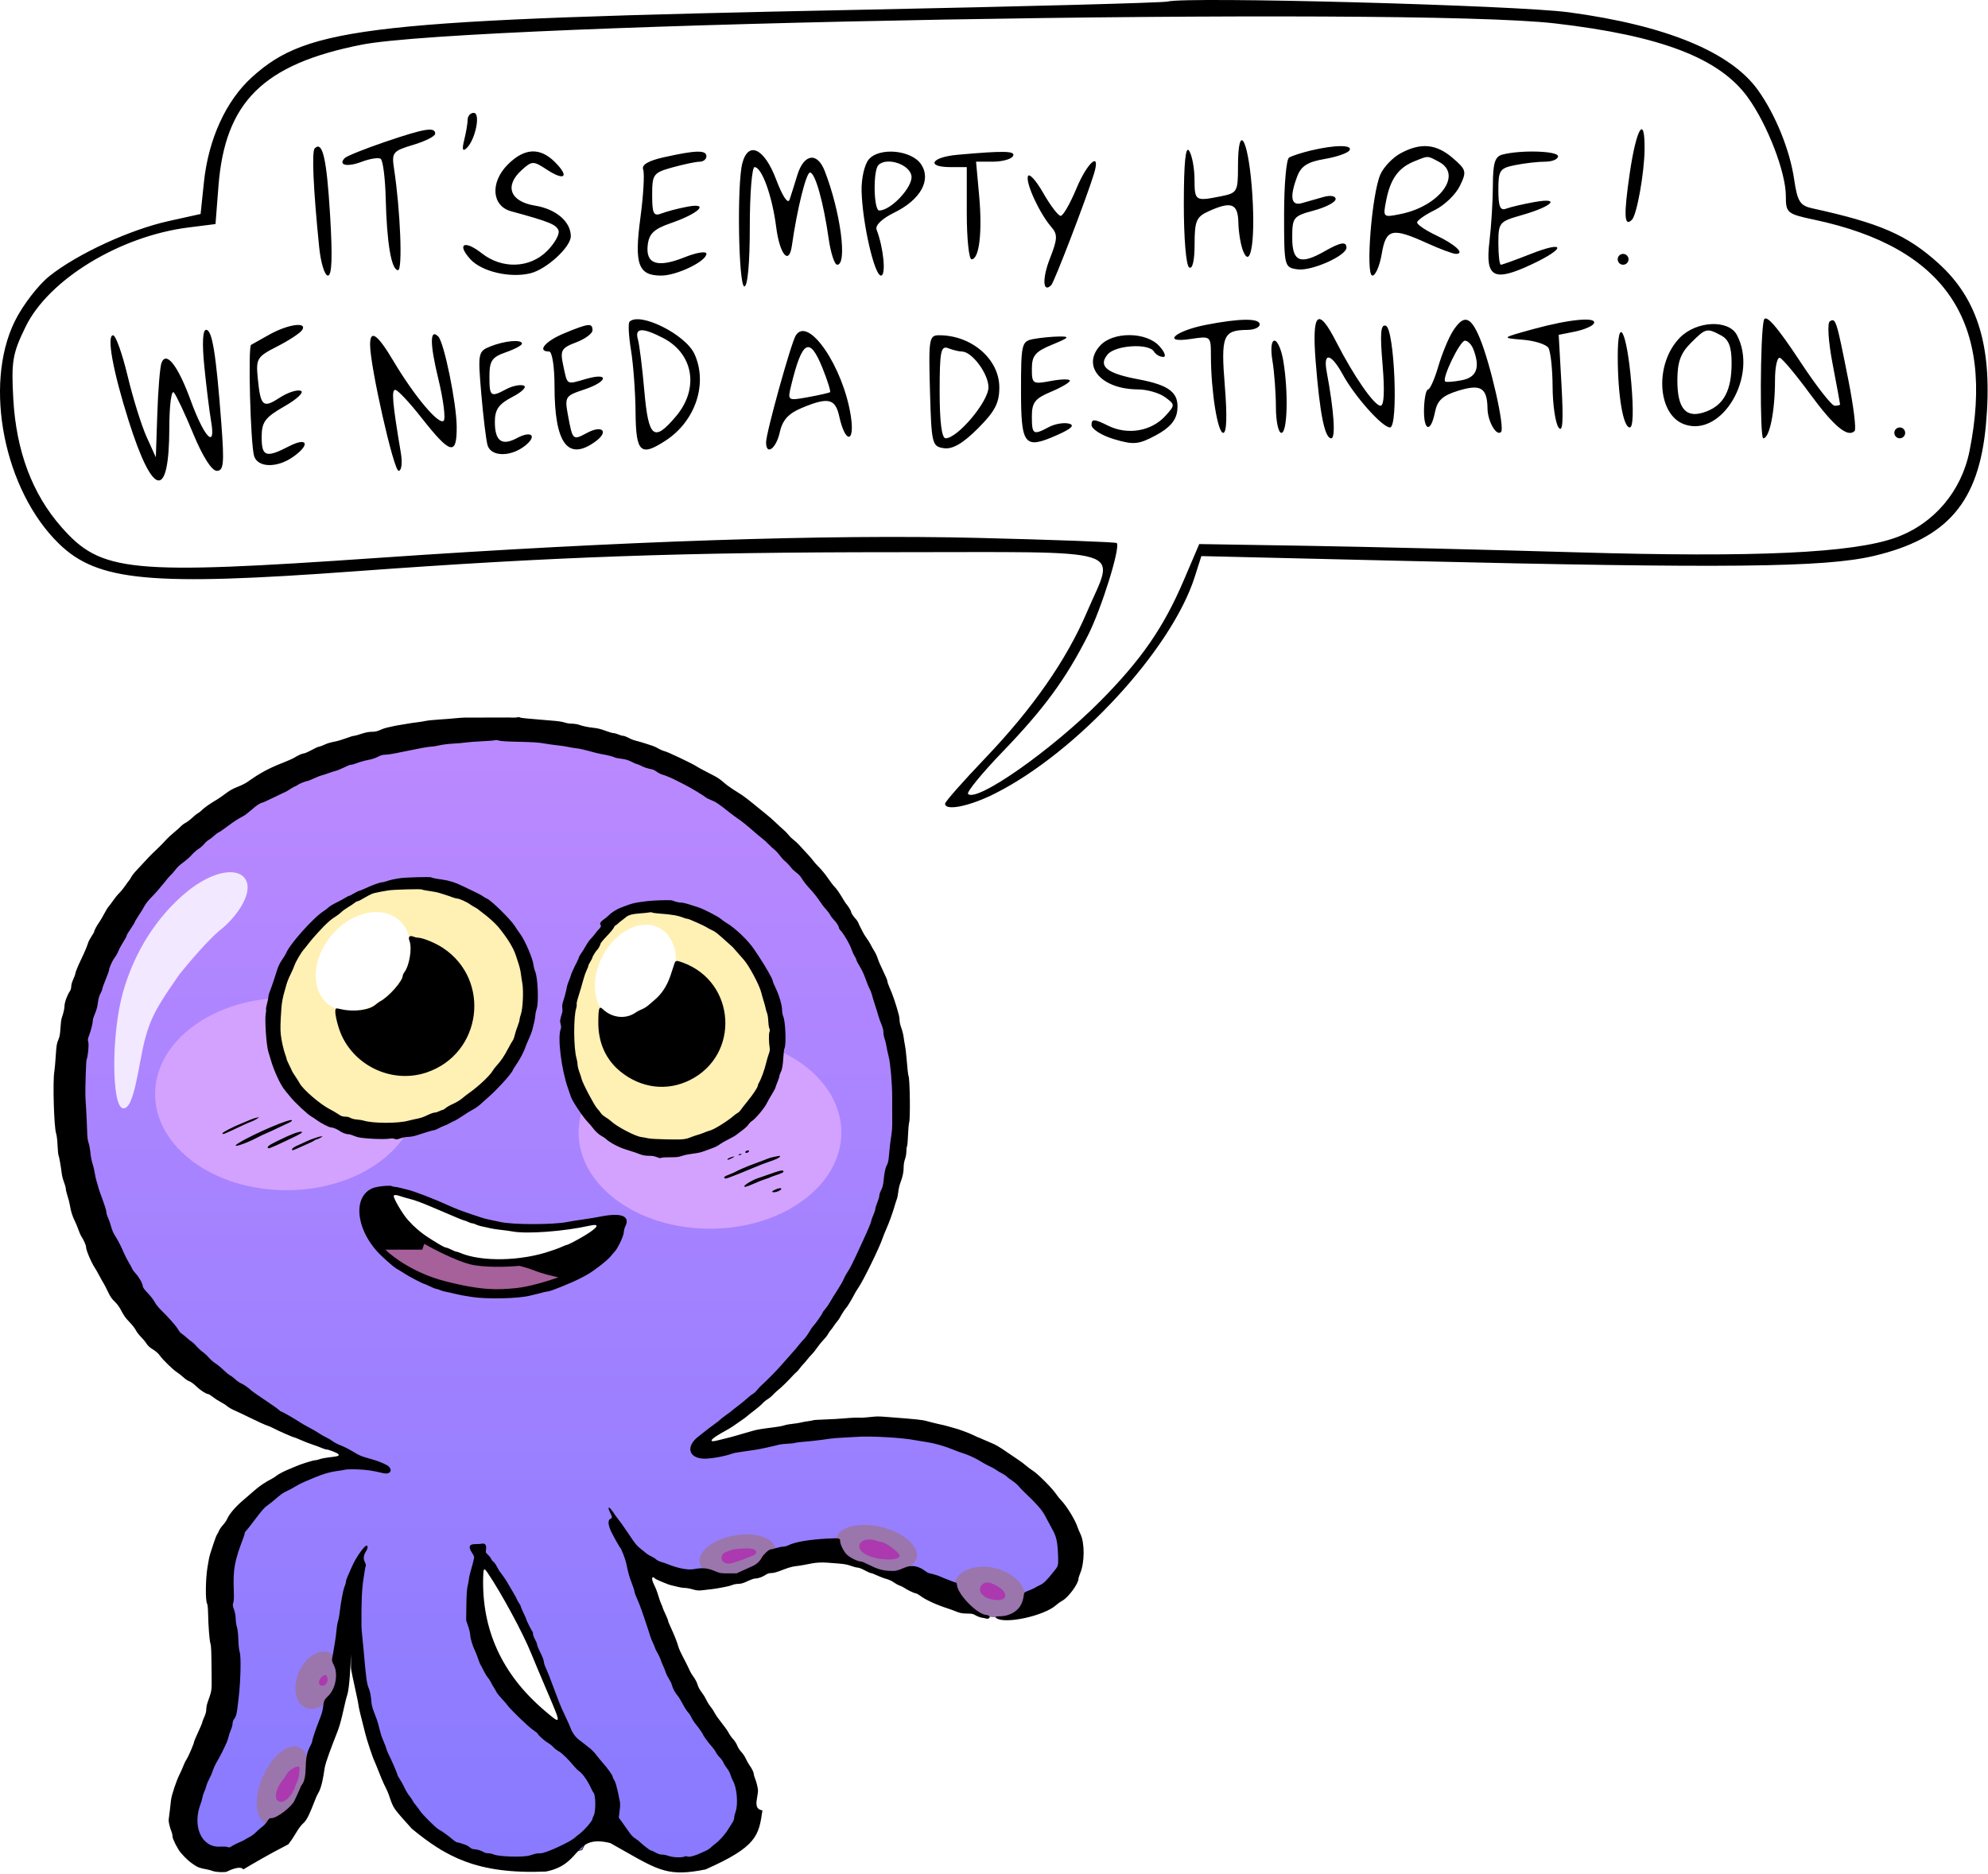 <svg width="2742" height="2585" viewBox="0 0 2742 2585" fill="none" xmlns="http://www.w3.org/2000/svg">
<path d="M12 587V511L20 466L56 405L118 360L187 324L285 302L291 264L307 183L358 104L471 55L656 40L1089 23L1585 14H2010L2217 35L2356 75L2440 159L2476 289L2607 327L2692 397L2733 506L2720 650L2665 725L2577 763L2341 772L1658 753L1636 813L1566 926L1467 1023L1360 1094L1326 1103V1086L1423 981L1480 904L1528 799V753H1360H1064L740 763L474 783L250 793L154 783L96 753L56 701L28 645L12 587Z" fill="white"/>
<mask id="mask0_1102_256" style="mask-type:alpha" maskUnits="userSpaceOnUse" x="94" y="1009" width="1380" height="1572">
<path d="M1101.78 1184.58L989.979 1095.17L882.839 1045.8L757.065 1010.41H586.573L396.516 1066.29L242.793 1174.33L131.926 1305.66L94.66 1531.06L154.286 1761.12L292.171 1904.56L442.167 1981.87L492.476 2018.19L409.559 2034.02L335.958 2086.18L308.94 2196.09L296.829 2382.37L254.904 2494.14L265.153 2545.37L308.94 2564.93L378.814 2534.19L426.329 2459.68L458.936 2365.6L484.091 2265.01L498.998 2341.39L533.469 2459.68L608.933 2551.89L709.551 2573.31L802.716 2551.89L831.598 2494.14L808.306 2441.98L768.245 2392.62L698.371 2329.28L655.515 2233.35L664.832 2145.79L719.799 2233.35L758.929 2323.69L785.015 2392.62L839.983 2466.2L844.641 2539.78L921.968 2579.83L1001.16 2559.34L1035.63 2494.14L1001.16 2407.52L921.968 2282.71L873.522 2145.79L947.123 2178.39L1060.78 2156.04L1155.81 2138.34L1289.04 2196.09L1416.68 2216.58L1466.05 2184.91L1472.58 2105.74L1391.52 2018.19L1247.12 1966.96L1078.49 1981.87L963.893 1998.63L980.662 1974.41L1060.78 1918.53L1155.81 1801.17L1226.62 1659.6L1247.12 1525.48L1226.62 1391.35L1176.31 1283.31L1101.78 1184.58Z" fill="url(#paint0_linear_1102_256)" stroke="black"/>
</mask>
<g mask="url(#mask0_1102_256)">
<path d="M1101.78 1184.58L989.979 1095.17L882.839 1045.8L757.065 1010.41H586.573L396.516 1066.29L242.793 1174.33L131.926 1305.66L94.66 1531.06L154.286 1761.12L292.171 1904.56L442.167 1981.87L492.476 2018.19L409.559 2034.02L335.958 2086.18L308.94 2196.09L296.829 2382.37L254.904 2494.14L265.153 2545.37L308.94 2564.93L378.814 2534.19L426.329 2459.68L458.936 2365.6L484.091 2265.01L498.998 2341.39L533.469 2459.68L608.933 2551.89L709.551 2573.31L802.716 2551.89L831.598 2494.14L808.306 2441.98L768.245 2392.62L698.371 2329.28L655.515 2233.35L664.832 2145.79L719.799 2233.35L758.929 2323.69L785.015 2392.62L839.983 2466.2L844.641 2539.78L921.968 2579.83L1001.16 2559.34L1035.63 2494.14L1001.16 2407.52L921.968 2282.71L873.522 2145.79L947.123 2178.39L1060.78 2156.04L1155.81 2138.34L1289.04 2196.09L1416.68 2216.58L1466.05 2184.91L1472.58 2105.74L1391.52 2018.19L1247.12 1966.96L1078.49 1981.87L963.893 1998.63L980.662 1974.41L1060.78 1918.53L1155.81 1801.17L1226.62 1659.6L1247.12 1525.48L1226.62 1391.35L1176.31 1283.31L1101.78 1184.58Z" fill="url(#paint1_linear_1102_256)" stroke="black"/>
<g filter="url(#filter0_f_1102_256)">
<ellipse cx="181.207" cy="132.726" rx="181.207" ry="132.726" transform="matrix(-1 0 0 1 1160.47 1429.54)" fill="#D3A2FF"/>
</g>
<g filter="url(#filter1_f_1102_256)">
<ellipse cx="181.207" cy="132.726" rx="181.207" ry="132.726" transform="matrix(-1 0 0 1 576.324 1376.45)" fill="#D3A2FF"/>
</g>
</g>
<path d="M1055.2 1349.44L1017 1299.14L966.688 1265.61L915.447 1248.85L856.753 1259.09L822.282 1293.55L796.195 1341.99L780.357 1418.36L800.854 1518.96L856.753 1571.11L915.447 1584.15L980.663 1571.11L1029.11 1541.31L1064.51 1477.97L1073.83 1418.36L1055.2 1349.44Z" fill="#FFF0B4"/>
<path d="M704.892 1285.17L642.471 1233.01L589.367 1218.11L515.767 1225.56L461.731 1255.37L422.601 1285.17L389.062 1350.37L376.95 1425.81L401.173 1498.46L454.277 1545.03L523.22 1560.87L589.367 1552.49L647.13 1521.75L693.712 1478.9L730.047 1410.91V1341.06L704.892 1285.17Z" fill="#FFF0B4"/>
<path d="M758.929 1746.22L836.256 1705.24V1686.61H803.648L728.184 1693.13L673.217 1686.61L627.566 1670.78L574.461 1650.28L530.674 1641.9V1670.78L569.803 1732.25L647.13 1758.33L758.929 1746.22Z" fill="white"/>
<ellipse cx="49.959" cy="33.772" rx="49.959" ry="33.772" transform="matrix(-0.971 -0.24 -0.24 0.971 1421.45 2175.32)" fill="#9A76AC"/>
<ellipse cx="56.944" cy="29.551" rx="56.944" ry="29.551" transform="matrix(-0.971 -0.24 -0.24 0.971 1271.34 2120.37)" fill="#9A76AC"/>
<ellipse cx="53.194" cy="28.107" rx="53.194" ry="28.107" transform="matrix(-0.983 0.182 0.182 0.983 1064.53 2108.58)" fill="#9A76AC"/>
<ellipse cx="41.372" cy="28.113" rx="41.372" ry="28.113" transform="matrix(-0.4 0.916 0.917 0.4 428.834 2268.74)" fill="#9A76AC"/>
<ellipse cx="57.286" cy="29.824" rx="57.286" ry="29.824" transform="matrix(-0.4 0.916 0.917 0.4 385.342 2398.45)" fill="#9A76AC"/>
<ellipse cx="51.238" cy="70.791" rx="51.238" ry="70.791" transform="matrix(-0.886 -0.463 -0.463 0.886 954.584 1303.72)" fill="white"/>
<ellipse cx="56.792" cy="75.859" rx="56.792" ry="75.859" transform="matrix(-0.765 -0.643 -0.644 0.765 593.092 1305.17)" fill="white"/>
<path fill-rule="evenodd" clip-rule="evenodd" d="M726.174 991.074C721.479 990.693 717.293 990.037 716.874 989.617C716.455 989.196 715.06 989.144 713.773 989.5C712.486 989.856 709.758 990.053 707.71 989.937C704.276 989.744 700.771 989.732 683.965 989.855C680.636 989.88 673.722 989.881 668.601 989.857C663.479 989.834 656.147 989.856 652.306 989.909C648.465 989.96 643.646 989.96 641.597 989.909C639.549 989.858 633.473 990.263 628.096 990.81C622.718 991.356 612.242 992.182 604.817 992.644C597.391 993.107 589.22 993.973 586.659 994.569C584.098 995.165 578.861 996.008 575.019 996.442C571.178 996.876 565.522 997.703 562.449 998.279C559.376 998.855 554.348 999.695 551.275 1000.14C548.202 1000.6 543.802 1001.43 541.498 1002.01C539.193 1002.59 535.632 1003.37 533.583 1003.76C531.534 1004.14 527.398 1005.59 524.392 1006.97C520.266 1008.86 517.462 1009.48 512.958 1009.48C508.833 1009.48 504.375 1010.34 498.515 1012.27C493.852 1013.81 489.389 1015.06 488.598 1015.06C486.98 1015.06 484.532 1015.81 474.455 1019.37C470.614 1020.73 465.795 1022.18 463.746 1022.59C454.46 1024.47 452.183 1025.14 447.079 1027.47C444.087 1028.85 441.041 1029.97 440.31 1029.97C439.579 1029.97 437.43 1030.76 435.534 1031.72C433.638 1032.69 429.573 1034.77 426.5 1036.35C423.427 1037.93 420.23 1039.23 419.397 1039.25C417.171 1039.29 411.266 1041.87 406.48 1044.88C404.175 1046.33 397.261 1049.47 391.116 1051.85C370.91 1059.69 358.671 1066.28 341.074 1078.83C338.645 1080.56 332.628 1083.54 327.701 1085.45C321.428 1087.88 316.515 1090.62 311.3 1094.6C307.205 1097.73 301.7 1101.55 299.065 1103.09C290.161 1108.3 281.254 1114.53 278.446 1117.51C276.909 1119.15 274.407 1121.13 272.886 1121.92C271.364 1122.72 267.803 1125.56 264.971 1128.25C262.139 1130.93 258.094 1133.99 255.982 1135.06C253.871 1136.12 250.938 1138.31 249.464 1139.91C247.991 1141.51 243.644 1145.39 239.803 1148.54C235.962 1151.69 231.143 1156.16 229.094 1158.48C225.026 1163.07 215.251 1172.86 209.473 1178.14C207.461 1179.98 203.092 1184.54 199.763 1188.28C196.434 1192.01 191.294 1197.56 188.339 1200.61C185.386 1203.65 182.153 1207.74 181.154 1209.7C180.155 1211.66 178.778 1213.83 178.093 1214.52C177.408 1215.22 175.005 1218.51 172.755 1221.84C170.504 1225.17 166.735 1229.78 164.379 1232.08C162.023 1234.39 158.252 1239 155.998 1242.33C153.745 1245.66 150.931 1249.43 149.746 1250.71C148.56 1251.99 145.86 1256.39 143.746 1260.49C141.632 1264.59 138.548 1269.83 136.893 1272.13C133.579 1276.75 129.926 1283.59 129.926 1285.19C129.926 1285.75 128.311 1288.59 126.336 1291.51C124.362 1294.43 122.215 1298.49 121.564 1300.54C119.729 1306.32 117.023 1312.75 112.16 1322.89C107.062 1333.53 103.854 1341.45 103.854 1343.4C103.854 1344.13 102.597 1347.48 101.06 1350.84C99.413 1354.43 98.267 1358.49 98.267 1360.73C98.267 1362.87 97.529 1365.59 96.57 1366.99C92.744 1372.57 88.987 1382.85 88.969 1387.81C88.955 1391.21 87.386 1397.98 85.128 1404.39C84.497 1406.19 83.704 1412.47 83.366 1418.36C82.877 1426.91 82.265 1430.21 80.341 1434.66C78.258 1439.49 77.789 1442.47 76.892 1456.55C76.321 1465.52 75.45 1475.18 74.955 1478.03C72.609 1491.55 74.428 1554.85 77.415 1563.62C78.267 1566.12 79.071 1572.82 79.376 1579.96C79.661 1586.62 80.264 1592.79 80.719 1593.67C81.563 1595.32 83.986 1609.06 85.197 1619.08C85.568 1622.16 86.986 1627.51 88.345 1630.98C89.705 1634.45 90.817 1638.57 90.817 1640.13C90.817 1641.69 91.877 1646.13 93.171 1649.98C94.467 1653.84 95.888 1659.37 96.331 1662.26C97.565 1670.31 99.82 1677.67 102.976 1683.92C104.554 1687.05 106.836 1692.54 108.048 1696.12C109.261 1699.7 111.246 1704.16 112.46 1706.03C115.811 1711.18 118.752 1717.98 118.752 1720.57C118.752 1724.76 126.344 1742.58 130.867 1749.01C131.768 1750.29 134.506 1755.11 136.953 1759.72C139.4 1764.33 142.108 1769.15 142.973 1770.44C143.838 1771.72 146.421 1776.75 148.712 1781.61C151.927 1788.44 154.099 1791.63 158.223 1795.58C161.957 1799.16 164.804 1803.14 167.671 1808.78C170.622 1814.59 173.613 1818.72 178.334 1823.51C181.943 1827.17 185.95 1832.25 187.239 1834.8C188.528 1837.34 191.776 1841.61 194.456 1844.28C197.136 1846.95 200.547 1851.08 202.035 1853.44C203.692 1856.08 206.571 1858.86 209.468 1860.61C215.071 1864.01 218.227 1866.76 220.908 1870.56C224.654 1875.87 238.532 1889.38 243.58 1892.63C246.368 1894.42 250.632 1897.77 253.057 1900.07C255.481 1902.37 259.107 1904.79 261.114 1905.46C263.293 1906.17 267.198 1909.02 270.806 1912.53C276.314 1917.88 284.597 1923.19 287.436 1923.19C288.061 1923.19 290.904 1925.02 293.752 1927.25C296.6 1929.49 301.445 1932.59 304.518 1934.14C307.591 1935.69 311.572 1938.26 313.364 1939.84C315.157 1941.43 319.556 1943.97 323.141 1945.49C326.726 1947.01 337.202 1951.98 346.42 1956.53C355.639 1961.08 365.486 1965.55 368.302 1966.45C371.119 1967.36 375.181 1969.11 377.329 1970.34C382.048 1973.03 404.269 1982.8 405.689 1982.8C406.245 1982.8 410.374 1984.45 414.866 1986.47C419.357 1988.5 426.502 1991.28 430.742 1992.65C434.983 1994.02 440.698 1996.14 443.444 1997.35C446.189 1998.57 449.399 1999.56 450.576 1999.56C452.846 1999.56 463.877 2003.75 465.841 2005.36C469.283 2008.17 467.255 2008.95 452.107 2010.63C448.266 2011.06 443.237 2012.09 440.933 2012.92C438.628 2013.76 435.667 2014.44 434.353 2014.45C431.604 2014.47 414.218 2019.96 408.119 2022.74C405.855 2023.77 401.836 2025.47 399.19 2026.51C391.942 2029.37 383.805 2033.64 380.779 2036.17C379.295 2037.41 376.404 2039.26 374.355 2040.28C366.814 2044.01 357.435 2050.29 351.542 2055.55C348.213 2058.52 340.903 2064.84 335.298 2069.61C324.734 2078.58 316.435 2088.31 313.292 2095.42C312.29 2097.68 309.682 2101.45 307.495 2103.8C305.308 2106.15 302.936 2109.54 302.226 2111.33C301.515 2113.12 300.216 2115.64 299.339 2116.92C298.462 2118.2 296.409 2123.44 294.776 2128.56C293.144 2133.68 291.155 2139.76 290.357 2142.07C289.56 2144.37 288.545 2148.35 288.103 2150.92C287.661 2153.48 286.855 2158.09 286.311 2161.16C283.52 2176.95 283.089 2207.67 285.599 2212.13C286.347 2213.46 286.871 2218.42 287 2225.43C287.317 2242.48 288.82 2262.2 290.16 2266.88C291.372 2271.1 291.534 2275.29 291.893 2311.44C292.008 2322.91 292.116 2327.86 291.256 2332.64C290.514 2336.76 289.052 2340.75 286.252 2348.69C285.288 2351.42 284.498 2355.66 284.498 2358.11C284.498 2361.06 283.558 2364.63 281.705 2368.72C280.168 2372.11 278.911 2375.44 278.911 2376.13C278.911 2376.82 276.398 2382.8 273.327 2389.42C270.255 2396.05 267.741 2401.98 267.74 2402.61C267.735 2404.79 260.027 2422.91 257.524 2426.61C256.142 2428.66 254.072 2432.85 252.925 2435.93C251.777 2439 249.438 2444.27 247.726 2447.63C243.368 2456.19 236.824 2475.74 235.9 2482.96C235.474 2486.29 234.733 2492.79 234.255 2497.4C233.776 2502.01 233.1 2507.41 232.753 2509.4C232.17 2512.73 233.819 2519.92 237.111 2528.41C237.567 2529.59 237.94 2531.83 237.94 2533.39C237.94 2536.75 245.127 2550.98 249.166 2555.61C256.041 2563.5 260.404 2567.55 266.594 2571.79C272.853 2576.08 275.408 2577.04 285.429 2578.83C287.734 2579.25 291.453 2580.27 293.694 2581.1C298.099 2582.75 310.543 2583.19 313.193 2581.8C319.002 2578.75 331.981 2573.55 335.618 2578.83C347.997 2571.42 370.969 2557.88 397.772 2544.18C398.545 2542.98 399.369 2541.82 400.243 2540.71C403.036 2537.17 405.309 2533.41 407.536 2529.72C410.88 2524.19 414.123 2518.82 418.876 2514.63C423.842 2510.25 428.441 2498.54 432.444 2488.36C434.825 2482.3 436.995 2476.77 438.906 2473.65C443.812 2465.62 446.156 2449.91 447.573 2440.42C447.636 2439.99 447.698 2439.58 447.757 2439.19C448.995 2430.94 457.903 2408.08 463.808 2392.93C464.571 2390.98 465.284 2389.15 465.924 2387.49C469.179 2379.09 471.803 2367.52 474.162 2357.12C475.854 2349.66 477.411 2342.8 478.968 2338.13C481.949 2329.19 483.626 2296.84 484.092 2281.78V2300.41C484.092 2303.22 487.039 2316.7 489.776 2329.21C492.024 2339.49 494.13 2349.11 494.34 2351.63C494.676 2355.67 499.134 2373.03 501.941 2383.96C503.025 2388.19 503.863 2391.45 504.122 2392.62C505.054 2396.81 512.973 2421.95 516.234 2428.94C517.438 2431.52 519.087 2435.69 520.993 2440.51C524.248 2448.73 528.252 2458.85 532.072 2466.2C534.819 2471.48 536.416 2476.19 537.906 2480.58C539.701 2485.87 541.341 2490.7 544.649 2495.54C548.022 2500.47 558.669 2512.45 567.969 2522.64C614.76 2561.1 657.772 2585.71 752.763 2581.8C776.153 2577.28 785.994 2566.23 794.533 2556.64C804.901 2544.99 813.35 2535.5 841.796 2542.48C848.831 2546.41 855.228 2550.06 861.114 2553.41C909.577 2581 923.367 2588.86 973.238 2578.83C1043.89 2547.45 1046.55 2532.4 1051.61 2497.4C1041.37 2495.89 1042.93 2487.08 1044.42 2478.59C1045.11 2474.7 1045.79 2470.88 1045.31 2467.86C1044.63 2463.61 1043.09 2457.66 1041.88 2454.63C1040.66 2451.59 1039.67 2448.4 1039.67 2447.52C1039.67 2445.05 1037.32 2440.05 1034.03 2435.53C1032.39 2433.27 1030.02 2429.08 1028.77 2426.22C1027.52 2423.36 1024.71 2419.14 1022.52 2416.83C1020.33 2414.53 1017.78 2410.56 1016.85 2408.01C1015.91 2405.46 1013.38 2401.48 1011.23 2399.16C1009.07 2396.84 1006.24 2392.85 1004.94 2390.29C1003.63 2387.73 999.349 2381.65 995.416 2376.78C991.483 2371.92 987.215 2365.84 985.933 2363.28C984.65 2360.72 982.042 2356.73 980.136 2354.43C978.23 2352.12 975.615 2347.93 974.324 2345.11C973.035 2342.3 970.476 2338.03 968.638 2335.64C964.841 2330.69 963.222 2327.64 961.53 2322.26C960.88 2320.18 958.709 2316.2 956.704 2313.41C954.698 2310.61 952.601 2307.28 952.043 2305.99C950.371 2302.16 946.7 2294.63 944.326 2290.16C938.926 2280 936.407 2274.51 935.354 2270.6C933.884 2265.15 929.596 2254.4 925.042 2244.74C923.044 2240.51 921.41 2236.4 921.41 2235.6C921.41 2234.81 919.734 2230.65 917.686 2226.36C915.637 2222.07 913.961 2218.09 913.961 2217.53C913.961 2216.97 913.157 2214.93 912.176 2213.01C911.194 2211.08 909.315 2205.75 908.002 2201.17C906.687 2196.58 904.138 2189.98 902.337 2186.5C898.113 2178.33 898.716 2172.83 903.332 2177.45C904.871 2178.99 921.637 2186.02 925.6 2186.79C927.649 2187.18 931.755 2188.18 934.725 2189.01C937.694 2189.83 942.049 2190.5 944.401 2190.5C946.754 2190.5 951.638 2191.38 955.255 2192.46C960.249 2193.95 963.187 2194.28 967.461 2193.86C978.105 2192.8 987.996 2191.5 992.178 2190.62C994.483 2190.14 998.714 2189.32 1001.58 2188.8C1004.45 2188.28 1008.37 2187.19 1010.31 2186.38C1012.24 2185.57 1015.85 2184.91 1018.34 2184.91C1021.11 2184.91 1024.74 2184.05 1027.77 2182.68C1036.96 2178.5 1039.89 2177.46 1042.46 2177.46C1045.97 2177.46 1051.95 2175.24 1056.16 2172.39C1058.69 2170.67 1060.87 2170.01 1064.05 2170.01C1067.1 2170.01 1071.82 2168.67 1079.43 2165.66C1086.57 2162.83 1092.7 2161.06 1096.93 2160.59C1100.52 2160.2 1105.55 2159.45 1108.11 2158.93C1128.4 2154.78 1130.85 2154.67 1156.06 2156.82C1165.86 2157.65 1168.74 2158.24 1176.55 2161.03C1178.85 2161.86 1181.91 2162.54 1183.34 2162.54C1184.78 2162.55 1189 2164.23 1192.73 2166.28C1196.47 2168.33 1200.24 2170.01 1201.13 2170.01C1202.02 2170.01 1205.96 2171.52 1209.9 2173.36C1213.83 2175.2 1219.57 2177.35 1222.64 2178.13C1225.71 2178.92 1230.17 2180.98 1232.55 2182.71C1234.93 2184.44 1238.62 2186.47 1240.76 2187.23C1242.9 2187.98 1245.77 2189.39 1247.14 2190.36C1251.17 2193.2 1261.08 2197.95 1262.99 2197.95C1263.95 2197.95 1266.58 2199.34 1268.83 2201.03C1277.03 2207.2 1290.98 2213.61 1308.77 2219.37C1311.59 2220.28 1315.36 2221.65 1317.15 2222.42C1323.6 2225.17 1327.18 2225.89 1334.28 2225.89C1340.44 2225.89 1342.12 2226.26 1345.79 2228.41C1348.15 2229.8 1352 2231.22 1354.34 2231.58C1356.68 2231.94 1359.43 2232.51 1360.45 2232.84C1363.59 2233.85 1366.56 2230.95 1364.23 2229.15C1363.24 2228.39 1361.62 2227.76 1360.65 2227.76C1349.04 2227.76 1322.16 2201.01 1320.04 2187.35L1319.48 2183.73L1309.24 2179.85C1303.6 2177.72 1298.09 2175.47 1296.98 2174.86C1295.05 2173.8 1286.76 2171.3 1281.77 2170.28C1280.49 2170.01 1277.97 2168.66 1276.18 2167.26C1267.3 2160.34 1257.4 2158.51 1248.71 2162.16C1237.06 2167.05 1235.26 2167.44 1226.4 2166.97C1216.66 2166.46 1210.19 2164.51 1198.14 2158.46C1193.46 2156.1 1188.88 2154.17 1187.97 2154.16C1182.99 2154.12 1172.45 2148.95 1167.7 2144.22C1163.69 2140.23 1158.86 2130.47 1158.86 2126.37C1158.86 2121.76 1157.86 2121.55 1140.63 2122.48C1116.24 2123.79 1096.54 2127.16 1087.89 2131.49C1085.47 2132.7 1081.86 2133.68 1079.86 2133.68C1077.86 2133.68 1073.6 2134.52 1070.4 2135.55C1067.19 2136.57 1063.76 2137.41 1062.79 2137.41C1060.49 2137.41 1052.36 2145.01 1050.52 2148.87C1048.38 2153.38 1043.46 2157.95 1038.27 2160.28C1035.71 2161.43 1029.63 2164.18 1024.77 2166.4L1015.92 2170.43L1004.75 2170.45C993.929 2170.46 993.311 2170.35 985.227 2166.98C975.99 2163.12 968.022 2162.42 957.459 2164.54C949.236 2166.19 935.47 2163.63 920.945 2157.75C918.384 2156.72 914.24 2155.3 911.737 2154.61C909.233 2153.91 906.09 2152.3 904.753 2151.03C903.416 2149.75 900.436 2147.89 898.131 2146.89C895.827 2145.9 892.684 2143.95 891.148 2142.57C889.611 2141.19 886.244 2138.47 883.665 2136.52C878.894 2132.93 875.811 2129.23 869.251 2119.25C863.548 2110.57 855.45 2099.09 852.492 2095.5C851.017 2093.7 848.007 2089.53 845.803 2086.23C839.742 2077.15 837.049 2077.74 841.796 2087.11C844.706 2092.86 844.706 2094 841.796 2095.33C838.033 2097.04 838.751 2104.49 843.609 2114.12C847.71 2122.26 854.379 2134.02 855.752 2135.53C857.38 2137.33 862.629 2151.12 863.736 2156.5C865.883 2166.95 867.782 2174.28 869.524 2178.86C873.273 2188.7 874.729 2193.09 875.234 2196.09C875.536 2197.88 877.075 2202.07 878.653 2205.4C880.232 2208.73 882.905 2215.44 884.593 2220.31C886.282 2225.17 888.102 2230.41 888.637 2231.95C890.912 2238.48 895.586 2252.76 896.719 2256.63C897.393 2258.94 899.243 2263.55 900.831 2266.88C902.418 2270.21 903.717 2273.37 903.717 2273.92C903.718 2274.46 905.087 2277.18 906.759 2279.97C908.432 2282.76 910.393 2286.92 911.117 2289.23C911.842 2291.53 913.348 2295.31 914.466 2297.61C915.583 2299.92 917.191 2303.92 918.039 2306.52C918.887 2309.11 921.019 2313.47 922.778 2316.2C924.537 2318.93 926.257 2322.46 926.602 2324.06C927.498 2328.21 931.195 2335.21 934.44 2338.91C935.975 2340.66 939.151 2345.81 941.496 2350.35C943.843 2354.9 947.149 2360.09 948.845 2361.88C950.541 2363.67 952.75 2367.03 953.755 2369.33C954.76 2371.64 957.453 2375.83 959.739 2378.64C964.467 2384.47 969.831 2392.17 969.831 2393.13C969.831 2394.19 977.711 2404.89 981.715 2409.26C983.766 2411.5 986.308 2415.07 987.364 2417.18C988.42 2419.3 990.82 2422.49 992.697 2424.29C994.574 2426.08 996.9 2429.36 997.868 2431.58C998.834 2433.8 1001.1 2437.41 1002.9 2439.61C1004.7 2441.81 1006.84 2445.86 1007.65 2448.61C1008.45 2451.37 1009.88 2454.88 1010.82 2456.42C1016.39 2465.58 1018.4 2489.11 1014.51 2499.53C1013.49 2502.24 1012.66 2505.85 1012.66 2507.55C1012.66 2509.37 1011.65 2512.14 1010.19 2514.27C1008.83 2516.26 1006.49 2519.96 1004.99 2522.49C1000.49 2530.08 993.176 2538.4 986.616 2543.38C984.838 2544.73 981.972 2547.15 980.246 2548.76C978.522 2550.36 975.368 2552.39 973.238 2553.25C971.108 2554.12 968.118 2555.46 966.595 2556.23C959.786 2559.67 950.299 2562.21 948.285 2561.13C946.841 2560.36 945.715 2560.35 944.062 2561.1C940.276 2562.83 928.062 2562.36 922.341 2560.27C919.54 2559.24 915.454 2558.41 913.262 2558.41C910.555 2558.41 907.69 2557.51 904.327 2555.61C901.605 2554.08 898.777 2552.82 898.043 2552.82C896.729 2552.82 886.8 2545.23 882.363 2540.83C881.116 2539.6 878.183 2537.38 875.845 2535.9C873.08 2534.16 869.965 2530.81 866.938 2526.32C864.377 2522.54 860.297 2516.74 857.871 2513.44L853.46 2507.44L854.427 2499.63C855.668 2489.6 855.666 2488.12 854.4 2482.5C853.824 2479.94 853.144 2476.58 852.89 2475.05C852.434 2472.29 851.466 2468.34 849.461 2461.07C848.895 2459.03 847.673 2456.24 846.745 2454.88C845.815 2453.52 845.055 2451.83 845.055 2451.14C845.055 2449.16 838.864 2440.33 832.1 2432.67C828.709 2428.82 824.172 2423.3 822.019 2420.4C819.866 2417.49 815.473 2413.1 812.258 2410.63C809.043 2408.16 805.574 2405.44 804.55 2404.58C803.526 2403.72 800.802 2401.61 798.497 2399.88C793.604 2396.22 789.065 2389.84 786.879 2383.56C786.028 2381.11 782.779 2373.87 779.658 2367.47C776.538 2361.06 772.839 2352.68 771.439 2348.84C770.039 2345 768.051 2339.76 767.021 2337.2C765.992 2334.64 764.627 2331.07 763.988 2329.28C760.36 2319.09 755.103 2305.72 752.763 2300.74C751.286 2297.59 750.077 2293.71 750.077 2292.11C750.077 2290.47 748.036 2285.13 745.421 2279.92C742.861 2274.81 740.766 2269.72 740.766 2268.6C740.766 2267.48 739.509 2264.33 737.972 2261.61C736.436 2258.89 735.179 2255.42 735.179 2253.9C735.179 2252.39 734.817 2250.93 734.375 2250.66C733.44 2250.08 725.867 2234.95 725.867 2233.66C725.867 2233.18 724.191 2229.37 722.142 2225.19C720.094 2221.01 718.416 2217.05 718.414 2216.39C718.411 2215.72 717.156 2213.3 715.624 2210.99C714.093 2208.69 712.837 2206.42 712.835 2205.95C712.833 2205.48 710.428 2201.08 707.49 2196.17C704.553 2191.26 701.514 2186.1 700.739 2184.72C698.34 2180.42 693.88 2173.81 690.777 2169.95C689.146 2167.92 686.672 2163.92 685.278 2161.07C683.884 2158.22 681.804 2155.27 680.655 2154.52C679.506 2153.77 678.068 2151.95 677.459 2150.48C676.85 2149.01 674.875 2146.46 673.07 2144.82C669.978 2142 669.822 2141.58 670.363 2137.51C671.181 2131.33 669.193 2128.6 664.529 2129.5C662.671 2129.85 658.873 2130.11 656.087 2130.06C647.082 2129.93 645.46 2133.72 651 2141.95C653.444 2145.58 654.222 2147.59 653.876 2149.38C653.272 2152.53 650.739 2162.21 648.477 2170.04C647.51 2173.38 646.719 2177.15 646.719 2178.42C646.719 2179.68 646.006 2183.66 645.137 2187.24C643.957 2192.1 643.474 2199.05 643.24 2214.51L642.926 2235.25L645.753 2243.49C647.309 2248.02 648.581 2253.49 648.581 2255.64C648.581 2259.77 652.009 2271.06 655.099 2277.12C656.105 2279.09 658.024 2283.99 659.365 2287.99C660.706 2292 662.188 2295.76 662.66 2296.33C663.132 2296.91 665.018 2300.47 666.851 2304.23C668.684 2308 671.371 2312.44 672.823 2314.09C674.273 2315.74 676.194 2318.69 677.09 2320.63C677.986 2322.57 679.807 2325.83 681.138 2327.88C682.468 2329.93 684.172 2332.86 684.925 2334.38C685.677 2335.9 689.046 2340.1 692.412 2343.69C695.778 2347.29 699.238 2351.28 700.102 2352.57C703.579 2357.72 728.628 2381.91 734.946 2386.21C738.658 2388.74 741.697 2391.15 741.697 2391.57C741.697 2393.1 750.66 2401.24 755.199 2403.84C757.759 2405.3 761.386 2408.17 763.259 2410.21C765.131 2412.24 768.483 2414.82 770.708 2415.93C774.643 2417.9 784.771 2427.78 791.775 2436.49C793.68 2438.86 796.851 2441.96 798.823 2443.38C803.91 2447.04 810.529 2456.53 815.295 2467C816.313 2469.24 817.978 2472.24 818.996 2473.67C821.748 2477.53 821.74 2498.98 818.983 2504.38C817.959 2506.39 817.121 2508.54 817.121 2509.15C817.121 2512.04 805.133 2525.76 798.497 2530.46C796.705 2531.73 794.11 2533.82 792.731 2535.11C786.256 2541.15 752.698 2556.54 746.007 2556.54C740.718 2556.54 739.006 2556.88 730.756 2559.53C722.086 2562.31 688.053 2561.37 680.825 2558.15C678.842 2557.27 675.478 2556.54 673.35 2556.54C671.222 2556.54 668.61 2555.93 667.547 2555.19C664.604 2553.13 657.814 2550.98 654.168 2550.97C651.941 2550.96 649.917 2550.1 647.776 2548.27C646.054 2546.8 642.911 2545.08 640.793 2544.45C638.674 2543.82 635.979 2542.93 634.803 2542.48C633.627 2542.02 631.85 2541.64 630.855 2541.64C629.86 2541.64 626.759 2539.65 623.964 2537.22C618.346 2532.33 609.524 2526.01 605.423 2523.94C601.517 2521.97 582.155 2502.73 579.178 2497.86C577.767 2495.56 575.188 2492.08 573.446 2490.13C571.704 2488.18 569.784 2485.46 569.182 2484.08C568.579 2482.69 566.526 2479.68 564.62 2477.37C562.715 2475.07 559.717 2470.04 557.959 2466.2C556.2 2462.35 553.243 2456.97 551.388 2454.23C549.534 2451.49 548.016 2448.63 548.016 2447.89C548.016 2446.46 538.994 2425.61 535.852 2419.78C534.84 2417.9 533.563 2414.69 533.015 2412.64C532.467 2410.59 530.734 2405.98 529.165 2402.4C527.596 2398.81 525.981 2394.62 525.577 2393.08C525.173 2391.54 524.371 2388.61 523.797 2386.56C523.221 2384.51 522.408 2381.37 521.989 2379.58C521.024 2375.45 518.719 2368.81 515.357 2360.48C513.799 2356.62 512.547 2351.49 512.289 2347.91C511.745 2340.33 510.459 2333.37 508.932 2329.75C505.816 2322.34 505.031 2316.66 501.47 2275.72C500.979 2270.09 500.138 2261.5 499.598 2256.63C499.058 2251.76 498.606 2246.21 498.593 2244.29C498.579 2242.37 498.562 2240.06 498.555 2239.17C498.318 2209.86 499.216 2190.4 501.392 2177.69C501.94 2174.49 502.713 2169.46 503.109 2166.52C503.505 2163.57 504.149 2160.65 504.541 2160.03C504.934 2159.4 504.403 2157.23 503.356 2155.18C500.697 2149.96 501.289 2145.33 505.416 2139.03C507.29 2136.17 507.531 2133.16 505.964 2132.2C503.503 2130.67 490.573 2148.89 485.403 2161.16C483.461 2165.77 480.831 2171.75 479.56 2174.45C478.288 2177.16 477.248 2180.35 477.248 2181.56C477.248 2182.77 476.552 2185.38 475.702 2187.36C474.852 2189.34 473.786 2192.85 473.331 2195.16C472.878 2197.46 472.083 2201.44 471.565 2204.01C470.577 2208.9 469.455 2216.39 468.079 2227.29C467.626 2230.88 466.716 2235.28 466.054 2237.07C465.392 2238.86 464.528 2244.1 464.133 2248.71C463.737 2253.32 462.756 2260.87 461.953 2265.48C461.149 2270.09 460.103 2276.38 459.63 2279.45C459.156 2282.52 458.471 2286.41 458.108 2288.1C457.579 2290.55 458.069 2292.38 460.572 2297.31C466.76 2309.51 462.74 2330.24 452.307 2339.92C447.37 2344.51 446.502 2346.45 445.626 2354.91C445.172 2359.28 443.523 2365 440.628 2372.24C435.727 2384.49 430.69 2399.47 430.69 2401.79C430.69 2402.65 429.826 2404.97 428.77 2406.94C423.673 2416.45 422.046 2423.26 421.738 2436.39C421.424 2449.78 420.024 2456.9 416.819 2461.4C415.742 2462.92 414.86 2464.36 414.86 2464.62C414.86 2465.02 409.337 2477.34 406.213 2483.89C401.873 2493 381.948 2508.11 374.269 2508.11C371.663 2508.11 370.875 2508.73 368.445 2512.68C366.899 2515.19 363.825 2518.51 361.614 2520.05C359.403 2521.59 355.709 2524.8 353.404 2527.2C351.099 2529.59 347.119 2532.62 344.558 2533.92C341.997 2535.23 338.855 2537 337.574 2537.88C336.294 2538.75 332.851 2540.41 329.925 2541.58C326.998 2542.74 322.682 2544.91 320.335 2546.4C316.764 2548.67 315.743 2548.94 314.09 2548.05C312.825 2547.37 308.99 2547.16 303.451 2547.45C277.95 2548.78 264.792 2519.44 276.813 2488.04C277.803 2485.45 278.901 2481.54 279.252 2479.34C279.604 2477.14 280.698 2473.76 281.684 2471.83C282.67 2469.89 283.976 2466.26 284.585 2463.76C285.194 2461.26 287.106 2456.64 288.837 2453.5C290.566 2450.37 292.64 2445.55 293.448 2442.79C294.255 2440.04 296.237 2435.48 297.854 2432.67C304.243 2421.54 307.267 2415.64 312.551 2404.01C313.545 2401.82 314.726 2398.26 315.175 2396.09C315.625 2393.92 317.067 2389.64 318.381 2386.56C319.694 2383.49 320.779 2379.46 320.791 2377.61C320.803 2375.75 321.563 2373.24 322.48 2372.02C326.182 2367.08 326.52 2365.53 329.356 2340.46C331.943 2317.59 332.62 2285.09 330.633 2279.11C329.702 2276.31 329.016 2270.08 328.766 2262.16C328.509 2254.04 327.813 2247.84 326.787 2244.52C325.916 2241.7 325.145 2236.47 325.073 2232.88C324.989 2228.66 324.178 2224.26 322.772 2220.41C320.834 2215.1 320.728 2214.07 321.784 2210.87C322.619 2208.34 322.822 2203.53 322.474 2194.47C321.328 2164.71 323.303 2153.75 335.618 2121.59C336.694 2118.78 337.574 2115.79 337.574 2114.95C337.574 2114.11 338.264 2112.85 339.107 2112.15C339.951 2111.45 344.89 2105.22 350.085 2098.3C361.557 2083.02 364.743 2079.43 370.165 2075.71C372.469 2074.13 376.289 2071.12 378.652 2069.03C386.655 2061.95 390.431 2059.25 395.436 2057.03C398.181 2055.82 403.36 2053.03 406.945 2050.83C410.53 2048.64 416.187 2045.7 419.516 2044.3C422.845 2042.9 429.549 2040.08 434.415 2038.03C445.693 2033.28 456.298 2030.23 465.097 2029.21C468.913 2028.77 473.6 2027.99 475.511 2027.47C477.521 2026.93 484.854 2026.73 492.892 2027.01C505.708 2027.45 512.409 2028.43 529.071 2032.31C537.648 2034.3 541.908 2028.67 536.144 2022.96C533.816 2020.65 523.671 2016.16 515.425 2013.79C513.633 2013.27 510.281 2012.32 507.976 2011.66C497.965 2008.82 495.136 2007.58 486.669 2002.38C481.744 1999.35 474.278 1995.57 470.081 1993.97C465.882 1992.36 460.854 1989.77 458.907 1988.2C456.959 1986.63 453.123 1984.34 450.38 1983.11C447.638 1981.88 442.924 1979.19 439.905 1977.14C436.886 1975.09 430.749 1971.52 426.267 1969.2C421.786 1966.88 416.234 1963.7 413.929 1962.14C407.285 1957.64 389.465 1947.4 388.28 1947.4C387.686 1947.4 385.919 1946.18 384.351 1944.68C382.784 1943.18 374.192 1937.12 365.259 1931.21C356.327 1925.3 347.614 1919.15 345.898 1917.54C341.823 1913.74 336.016 1909.77 331.966 1908.02C330.186 1907.25 326.843 1904.87 324.538 1902.72C322.233 1900.58 318.881 1898.06 317.089 1897.12C315.296 1896.18 311.316 1892.92 308.243 1889.86C305.17 1886.81 300.277 1882.8 297.37 1880.94C294.463 1879.09 290.397 1875.58 288.337 1873.14C286.277 1870.7 282.37 1867.07 279.656 1865.07C276.942 1863.08 273.045 1859.46 270.996 1857.04C268.948 1854.62 266.057 1851.9 264.572 1850.99C263.087 1850.08 259.66 1847.33 256.955 1844.88C254.25 1842.43 251.169 1839.96 250.11 1839.39C249.05 1838.83 247.013 1836.31 245.581 1833.8C242.913 1829.13 231.634 1816.38 221.576 1806.68C218.466 1803.68 214.773 1798.95 213.372 1796.18C211.969 1793.41 207.705 1787.89 203.895 1783.91C199.24 1779.05 196.969 1775.96 196.969 1774.46C196.969 1771.06 192.019 1762.12 187.266 1756.93C184.917 1754.37 182.734 1751.43 182.412 1750.41C182.091 1749.39 180.058 1745.61 177.894 1742.03C175.729 1738.44 172.604 1732.36 170.948 1728.52C166.64 1718.53 162.87 1711.2 158.636 1704.61C156.38 1701.1 154.284 1696.21 153.247 1692.04C152.313 1688.28 150.459 1682.91 149.126 1680.09C147.795 1677.27 146.701 1673.7 146.696 1672.16C146.688 1669.63 144.233 1662.03 138.273 1646.09C137.124 1643.02 135.856 1639.04 135.455 1637.24C135.054 1635.45 134.08 1632.1 133.29 1629.79C132.501 1627.49 131.366 1622.46 130.77 1618.62C130.173 1614.77 129.054 1609.74 128.281 1607.44C126.336 1601.63 125.24 1596.06 124.432 1587.88C124.053 1584.04 123.001 1578.84 122.092 1576.32C120.891 1573 120.352 1568.18 120.112 1558.63C119.93 1551.41 119.295 1537.75 118.701 1528.27C118.179 1519.97 117.883 1515.51 117.771 1511.05C117.619 1505.04 117.799 1499.02 118.208 1483.56C118.499 1472.55 119.013 1462.91 119.35 1462.14C121.36 1457.55 122.918 1440.53 121.658 1436.92C120.84 1434.57 121.079 1433.03 123.062 1427.85C125.544 1421.38 128.064 1411.07 128.064 1407.39C128.064 1406.22 129.175 1402.66 130.532 1399.47C133.338 1392.89 134.44 1388.64 135.417 1380.64C135.806 1377.45 137.171 1373.1 138.6 1370.49C139.975 1367.98 141.1 1365.17 141.1 1364.23C141.1 1363.3 143.195 1357.44 145.756 1351.21C148.316 1344.98 150.411 1339.18 150.411 1338.32C150.411 1335.34 154.887 1325.35 158.114 1321.12C159.897 1318.78 162.33 1314.46 163.521 1311.5C164.712 1308.55 167.697 1303.04 170.154 1299.26C172.611 1295.48 174.622 1291.71 174.622 1290.88C174.622 1290.05 177.136 1285.74 180.209 1281.3C183.281 1276.86 185.796 1272.75 185.796 1272.18C185.796 1271.6 188.25 1267.48 191.249 1263.02C194.249 1258.55 197.849 1252.64 199.25 1249.87C200.75 1246.91 205.11 1241.5 209.859 1236.71C214.293 1232.24 221.407 1224.14 225.669 1218.71C229.931 1213.27 234.332 1208.09 235.451 1207.18C236.571 1206.28 238.949 1203.65 240.737 1201.35C245.113 1195.7 246.65 1194.25 254.255 1188.53C257.84 1185.83 262.577 1181.53 264.781 1178.97C266.986 1176.41 271.017 1172.89 273.741 1171.15C276.464 1169.4 280.103 1166.22 281.828 1164.07C283.553 1161.93 286.221 1159.53 287.757 1158.75C289.294 1157.97 292.53 1155.49 294.948 1153.24C297.367 1151 300.308 1148.79 301.486 1148.35C302.663 1147.9 308.183 1144.11 313.751 1139.93C323.158 1132.87 326.604 1130.65 336.064 1125.53C338.051 1124.45 342.87 1120.72 346.772 1117.24C353.487 1111.25 359.497 1107.27 361.828 1107.27C362.404 1107.27 369.744 1103.92 378.136 1099.82C386.529 1095.72 393.602 1092.37 393.854 1092.37C394.106 1092.37 396.905 1090.69 400.074 1088.65C403.244 1086.6 406.231 1084.92 406.714 1084.92C407.195 1084.92 408.828 1084.04 410.342 1082.96C413.158 1080.95 421.793 1077.47 423.947 1077.47C424.605 1077.47 428.64 1075.84 432.913 1073.84C437.186 1071.85 442.1 1069.92 443.834 1069.56C445.567 1069.19 449.499 1067.94 452.572 1066.77C455.645 1065.6 460.254 1064.11 462.815 1063.46C465.376 1062.8 470.662 1060.65 474.562 1058.69C478.463 1056.72 482.414 1055.11 483.342 1055.11C485.265 1055.11 489.556 1053.85 496.399 1051.27C498.994 1050.29 504.346 1048.93 508.294 1048.24C512.486 1047.51 517.791 1045.78 521.049 1044.07C524.88 1042.06 527.928 1041.14 530.784 1041.14C534.599 1041.14 544.045 1039.61 554.534 1037.29C558.653 1036.38 563.387 1035.44 582.094 1031.8C587.267 1030.79 593.059 1029.97 594.966 1029.97C596.874 1029.97 601.86 1029.16 606.048 1028.17C610.236 1027.18 618.691 1026.12 624.836 1025.82C630.982 1025.52 638.734 1024.84 642.063 1024.3C645.392 1023.77 655.448 1023 664.411 1022.59C673.373 1022.19 681.636 1021.54 682.772 1021.15C683.941 1020.76 686.166 1020.94 687.893 1021.58C689.722 1022.26 698.052 1022.87 708.641 1023.1C735.916 1023.71 742.425 1024.11 751.474 1025.73C756.083 1026.56 763.835 1027.64 768.7 1028.13C773.566 1028.62 780.27 1029.63 783.599 1030.37C786.928 1031.11 791.956 1031.95 794.773 1032.24C799.588 1032.73 806.402 1034.3 819.448 1037.93C822.521 1038.78 827.13 1039.84 829.691 1040.27C837.339 1041.57 845.518 1043.62 847.701 1044.79C848.827 1045.39 853.06 1046.26 857.105 1046.73C862.529 1047.34 866.186 1048.43 871.03 1050.87C874.643 1052.69 878.139 1054.18 878.8 1054.18C879.461 1054.18 881.587 1055.03 883.526 1056.07C887.766 1058.35 893.536 1060.28 898.597 1061.14C900.645 1061.48 903.927 1063.04 905.888 1064.6C907.85 1066.16 911.411 1067.97 913.803 1068.62C918.06 1069.78 928.433 1074.2 933.981 1077.22C935.517 1078.05 939.917 1080.28 943.758 1082.17C951.422 1085.93 970.136 1097.16 973.09 1099.76C974.114 1100.66 977.768 1102.51 981.209 1103.86C987.671 1106.39 990.969 1108.64 1007.45 1121.76C1010.06 1123.84 1015.52 1127.82 1019.59 1130.61C1023.65 1133.4 1031.38 1139.6 1036.76 1144.4C1042.14 1149.19 1048.66 1154.69 1051.25 1156.62C1053.84 1158.54 1057.87 1162.17 1060.19 1164.67C1062.52 1167.17 1065.98 1170.38 1067.88 1171.81C1069.77 1173.24 1073.09 1176.81 1075.24 1179.73C1077.39 1182.65 1080.21 1185.88 1081.51 1186.91C1084.56 1189.33 1088.65 1193.59 1091.57 1197.39C1092.85 1199.06 1095.92 1201.91 1098.39 1203.72C1100.87 1205.54 1103.83 1208.57 1104.98 1210.47C1108.3 1215.94 1112.53 1221.31 1119.19 1228.47C1122.59 1232.12 1127.59 1238.52 1130.31 1242.68C1133.03 1246.84 1137.02 1252.08 1139.18 1254.32C1141.34 1256.57 1143.93 1260.01 1144.94 1261.98C1145.94 1263.95 1148.22 1267.02 1150 1268.8C1153.79 1272.6 1156.98 1277.56 1156.99 1279.68C1156.99 1280.5 1158.27 1282.51 1159.84 1284.14C1163.94 1288.44 1172.46 1303.18 1174.36 1309.28C1175.26 1312.16 1177.16 1316.38 1178.6 1318.65C1180.03 1320.93 1181.2 1323.4 1181.2 1324.14C1181.2 1324.88 1183.24 1328.89 1185.73 1333.04C1189.91 1340.04 1191.77 1344.22 1196.09 1356.42C1196.99 1358.99 1198.57 1362.55 1199.59 1364.34C1200.61 1366.13 1201.97 1369.7 1202.61 1372.26C1203.25 1374.82 1205.23 1381.32 1207.01 1386.7C1208.78 1392.07 1210.83 1398.7 1211.55 1401.42C1212.28 1404.15 1214.13 1409.33 1215.66 1412.93C1217.45 1417.15 1218.45 1421.08 1218.45 1423.93C1218.45 1426.38 1219.14 1430.21 1219.98 1432.45C1220.82 1434.69 1221.84 1438.62 1222.25 1441.18C1223.08 1446.3 1224.29 1451.97 1225.93 1458.41C1228.19 1467.25 1230.65 1496.61 1230.56 1513.6C1230.48 1527.79 1230.51 1545.14 1230.62 1551.32C1230.67 1554.78 1230.25 1560.54 1229.67 1564.13C1228.12 1573.79 1226.86 1584.45 1226.09 1594.4C1225.58 1600.96 1224.84 1604.33 1223.2 1607.42C1220.95 1611.66 1219.8 1617.28 1218.59 1629.79C1218.13 1634.58 1217.13 1638.31 1215.39 1641.64C1214 1644.31 1212.86 1647.72 1212.86 1649.22C1212.86 1650.73 1211.61 1655.04 1210.07 1658.8C1208.54 1662.57 1207.28 1666.63 1207.28 1667.82C1207.28 1669.02 1206.02 1672.86 1204.48 1676.36C1202.95 1679.86 1201.69 1683.31 1201.69 1684.03C1201.69 1685.98 1198.12 1694.54 1189.33 1713.62C1175.69 1743.26 1172.73 1749.25 1169.01 1754.72C1167.03 1757.65 1164.58 1762.15 1163.56 1764.72C1162.55 1767.29 1158.63 1774.13 1154.86 1779.93C1151.09 1785.72 1146.61 1792.98 1144.91 1796.05C1143.22 1799.12 1140.21 1803.48 1138.24 1805.73C1136.26 1807.98 1134.65 1810.19 1134.65 1810.65C1134.65 1811.91 1125.26 1825.43 1121.9 1829.01C1120.27 1830.75 1117.68 1834.52 1116.14 1837.39C1114.6 1840.27 1111.16 1844.92 1108.5 1847.74C1105.84 1850.56 1102.58 1854.33 1101.26 1856.12C1099.93 1857.92 1095.27 1863.37 1090.89 1868.23C1086.52 1873.1 1080.55 1879.85 1077.63 1883.24C1071.84 1889.96 1057.36 1904.7 1050.72 1910.61C1048.43 1912.66 1045.35 1915.93 1043.89 1917.89C1042.42 1919.84 1039.96 1922.09 1038.4 1922.89C1036.85 1923.69 1033.47 1926.32 1030.88 1928.73C1028.28 1931.14 1022.75 1935.68 1018.59 1938.83C1014.42 1941.97 1010.43 1945.11 1009.73 1945.81C1009.03 1946.51 1005.32 1949.32 1001.48 1952.05C997.645 1954.78 993.878 1957.72 993.109 1958.58C992.341 1959.44 988.151 1962.69 983.798 1965.82C979.445 1968.94 974.207 1972.91 972.158 1974.65C970.11 1976.39 966.758 1979.03 964.709 1980.53C943.784 1995.8 950.016 2013.86 975.61 2012.13C986.136 2011.41 1001.07 2008.45 1009.19 2005.47C1011.36 2004.68 1016.06 2003.67 1019.65 2003.24C1023.23 2002.81 1028.68 2002 1031.75 2001.46C1034.83 2000.91 1039.43 2000.22 1042 1999.94C1046.29 1999.47 1065.82 1995.24 1074.59 1992.89C1076.63 1992.34 1081.74 1991.77 1085.94 1991.63C1090.13 1991.48 1094.95 1990.94 1096.65 1990.42C1098.34 1989.91 1103.5 1989.24 1108.11 1988.93C1116.34 1988.39 1132.95 1986.44 1144.89 1984.62C1148.22 1984.11 1156.18 1983.47 1162.58 1983.2C1168.98 1982.93 1176.73 1982.5 1179.81 1982.24C1198.61 1980.63 1243.55 1983.06 1262.21 1986.69C1265.03 1987.23 1269.85 1988.05 1272.92 1988.49C1289.48 1990.91 1301.5 1994.29 1319.48 2001.62C1322.04 2002.66 1326.02 2004.06 1328.33 2004.73C1334.91 2006.66 1346.87 2012.2 1352.99 2016.17C1356.07 2018.16 1361.42 2021.09 1364.87 2022.67C1368.32 2024.25 1372.51 2026.56 1374.18 2027.81C1375.85 2029.07 1379.33 2031.15 1381.93 2032.45C1384.52 2033.75 1387.23 2035.52 1387.95 2036.39C1388.67 2037.26 1392.23 2039.97 1395.86 2042.42C1399.49 2044.87 1403.52 2048.28 1404.83 2050C1406.15 2051.71 1410.09 2055.84 1413.61 2059.17C1429.82 2074.52 1437.35 2083.13 1441.4 2090.93C1444.88 2097.63 1449.51 2106.28 1451.09 2109.04C1456.94 2119.21 1458.72 2126.95 1459.31 2144.82C1459.61 2154.02 1459.76 2157.58 1458.53 2160.58C1457.72 2162.56 1456.32 2164.3 1453.96 2167.26C1443.65 2180.22 1439.66 2184.17 1434.48 2186.6C1431.66 2187.92 1428.35 2189.65 1427.11 2190.45C1425.88 2191.24 1422.11 2192.96 1418.73 2194.27C1412.63 2196.62 1412.59 2196.66 1412.06 2200.79C1410.72 2211.04 1406.99 2217.95 1400.06 2222.97C1394.14 2227.26 1386.58 2229.62 1378.78 2229.62C1373.16 2229.62 1371.83 2230.35 1374.19 2232.13C1385.79 2240.88 1440.07 2229.12 1456.62 2214.27C1459.04 2212.1 1462.72 2209.46 1464.8 2208.4C1473.24 2204.1 1487.55 2184.76 1487.55 2177.65C1487.55 2176.7 1488.66 2173.23 1490.02 2169.94C1496.11 2155.16 1496.18 2128.26 1490.16 2115.99C1488.78 2113.17 1487.02 2108.98 1486.26 2106.67C1483 2096.77 1471.54 2077.99 1463.81 2069.87C1461.38 2067.31 1458.34 2063.58 1457.06 2061.56C1452.22 2053.97 1431.87 2033.44 1424.66 2028.87C1421.61 2026.94 1417.37 2023.77 1415.25 2021.84C1413.12 2019.9 1407.71 2015.88 1403.23 2012.9C1398.75 2009.92 1392.36 2005.59 1389.03 2003.29C1378.34 1995.9 1372.98 1992.77 1366.97 1990.41C1364.41 1989.41 1359.47 1987.28 1356.01 1985.69C1352.54 1984.1 1349.44 1982.8 1349.14 1982.8C1348.83 1982.8 1346.07 1981.52 1343 1979.96C1337.34 1977.08 1321.24 1971.16 1315.29 1969.76C1313.5 1969.34 1310.56 1968.52 1308.77 1967.94C1305.75 1966.96 1303.25 1966.35 1293.41 1964.17C1288.16 1963 1282.85 1961.67 1278.51 1960.44C1272.09 1958.61 1264.95 1957.86 1225.9 1954.86C1217.16 1954.18 1213.58 1953.9 1210.01 1953.99C1207.34 1954.05 1204.66 1954.33 1199.83 1954.82C1194.45 1955.37 1189.32 1955.77 1188.42 1955.73C1182.54 1955.4 1173.69 1955.73 1164.44 1956.62C1158.55 1957.19 1146.82 1957.86 1138.37 1958.12C1129.92 1958.38 1122.38 1958.87 1121.61 1959.2C1120.84 1959.54 1117.7 1960.13 1114.63 1960.52C1111.55 1960.9 1107.15 1961.71 1104.85 1962.31C1102.54 1962.91 1097.31 1963.74 1093.21 1964.15C1089.11 1964.56 1084.29 1965.41 1082.5 1966.05C1079.16 1967.22 1073.02 1968.29 1061.55 1969.7C1050.18 1971.09 1043.07 1972.35 1038.27 1973.8C1035.71 1974.57 1030.47 1976.08 1026.63 1977.15C1022.79 1978.22 1016.92 1979.91 1013.59 1980.91C1010.27 1981.91 1005.45 1983.19 1002.89 1983.75C1000.33 1984.32 995.003 1985.65 991.059 1986.7C974.998 1991 979.428 1985.12 1001.02 1973.49C1005.12 1971.28 1009.94 1968.35 1011.73 1966.98C1013.53 1965.62 1017.92 1962.55 1021.51 1960.16C1025.09 1957.78 1029.08 1954.86 1030.36 1953.68C1031.64 1952.5 1036.25 1948.84 1040.6 1945.55C1044.95 1942.26 1049.91 1938 1051.61 1936.08C1053.31 1934.16 1056.48 1931.55 1058.65 1930.28C1060.81 1929.01 1064.26 1926.16 1066.3 1923.95C1068.34 1921.74 1071.87 1918.46 1074.16 1916.67C1078.2 1913.49 1087.48 1904.39 1093.3 1897.89C1094.89 1896.12 1097.21 1893.85 1098.45 1892.86C1099.69 1891.86 1101.73 1889.59 1102.97 1887.79C1104.22 1886 1106.31 1883.49 1107.62 1882.2C1108.93 1880.92 1111.46 1877.99 1113.23 1875.68C1115.01 1873.38 1117.96 1870.03 1119.79 1868.23C1121.61 1866.44 1124.91 1862.31 1127.12 1859.05C1129.32 1855.8 1133.2 1851.01 1135.74 1848.42C1138.28 1845.82 1141.13 1842.2 1142.07 1840.37C1143.02 1838.53 1144.62 1836.16 1145.63 1835.09C1146.63 1834.03 1148.51 1831.52 1149.79 1829.51C1151.07 1827.5 1153.24 1824.6 1154.61 1823.06C1155.98 1821.52 1157.98 1818.59 1159.04 1816.54C1161.06 1812.65 1166.21 1804.77 1167.25 1803.97C1168.38 1803.1 1174.62 1792.86 1177.5 1787.16C1179.07 1784.05 1181.76 1779.54 1183.47 1777.13C1190.3 1767.56 1213.52 1720.13 1217.53 1707.57C1218.19 1705.52 1220.38 1700.07 1222.41 1695.46C1224.44 1690.85 1227.04 1684.35 1228.19 1681.02C1229.33 1677.69 1230.94 1673.08 1231.75 1670.77C1232.57 1668.47 1233.73 1664.7 1234.33 1662.39C1234.94 1660.09 1236.09 1656.52 1236.89 1654.48C1237.69 1652.43 1238.63 1647.82 1238.97 1644.23C1239.31 1640.64 1240.54 1635.2 1241.69 1632.12C1245.08 1623.11 1246.38 1617.08 1246.38 1610.41C1246.38 1606.47 1247.08 1602.26 1248.25 1599.06C1249.31 1596.14 1250.11 1591.64 1250.11 1588.53C1250.11 1585.54 1250.52 1582.33 1251.02 1581.39C1251.53 1580.45 1252.15 1573.46 1252.41 1565.85C1252.67 1558.24 1253.39 1550.34 1254.01 1548.29C1255.7 1542.73 1254.99 1488.74 1253.17 1484.49C1252.53 1483.01 1251.62 1474.86 1250.15 1457.48C1249.65 1451.59 1248.78 1444.68 1248.22 1442.11C1247.66 1439.55 1246.84 1434.52 1246.4 1430.94C1245.96 1427.35 1244.52 1421.57 1243.2 1418.09C1241.88 1414.61 1240.8 1410.05 1240.8 1407.95C1240.8 1405.86 1240.35 1402.42 1239.8 1400.31C1236.02 1385.85 1231.15 1371.53 1226.7 1361.76C1225.24 1358.54 1224.04 1354.93 1224.04 1353.73C1224.04 1352.52 1221.37 1346.13 1218.11 1339.52C1214.85 1332.91 1211.52 1325.21 1210.7 1322.41C1209.88 1319.6 1207.94 1315.3 1206.38 1312.84C1204.82 1310.39 1202.45 1306.2 1201.12 1303.53C1199.78 1300.86 1197.13 1296.58 1195.21 1294.02C1193.3 1291.46 1190.86 1287.48 1189.79 1285.17C1188.71 1282.87 1187.21 1279.93 1186.46 1278.65C1185.7 1277.37 1184.59 1274.98 1183.98 1273.33C1183.37 1271.69 1181.65 1269.06 1180.15 1267.49C1176.93 1264.12 1173.76 1259.12 1173.76 1257.4C1173.75 1256.23 1168.54 1247.96 1167.18 1246.98C1166.83 1246.73 1163.94 1242.16 1160.76 1236.83C1157.59 1231.5 1153.42 1225.63 1151.51 1223.79C1149.6 1221.95 1145.37 1216.47 1142.11 1211.62C1138.85 1206.77 1133.42 1200.06 1130.04 1196.72C1126.66 1193.37 1122.89 1189.17 1121.67 1187.37C1120.44 1185.58 1116.26 1180.75 1112.37 1176.63C1108.49 1172.52 1103.85 1167.48 1102.05 1165.44C1100.26 1163.4 1096.87 1160.28 1094.51 1158.51C1092.15 1156.74 1089.01 1153.66 1087.53 1151.68C1086.04 1149.69 1082.75 1146.33 1080.2 1144.2C1077.66 1142.08 1072.8 1137.61 1069.42 1134.28C1066.04 1130.95 1059.78 1125.51 1055.53 1122.18C1051.27 1118.85 1043.52 1112.55 1038.3 1108.19C1033.09 1103.83 1026.33 1098.67 1023.3 1096.72C1020.27 1094.77 1014.43 1091.04 1010.34 1088.43C1006.24 1085.81 1000.52 1081.5 997.631 1078.85C994.741 1076.2 989.503 1072.54 985.992 1070.73C970.338 1062.67 962.873 1058.66 960.619 1057.12C955.662 1053.72 921.711 1037.55 917.22 1036.45C914.659 1035.81 910.679 1034.15 908.374 1032.74C906.069 1031.33 902.508 1029.65 900.459 1029.01C898.411 1028.37 894.64 1027.11 892.079 1026.22C889.518 1025.33 885.642 1024.13 883.466 1023.56C873.104 1020.83 871.268 1020.19 866.719 1017.72C864.038 1016.26 860.825 1015.06 859.58 1015.06C858.334 1015.06 855.359 1014.23 852.97 1013.2C850.581 1012.18 847.747 1011.34 846.674 1011.34C844.675 1011.34 840.937 1010.27 834.347 1007.83C828.154 1005.53 824.415 1004.64 817.586 1003.87C809.939 1003.01 804.24 1001.78 798.472 999.776C796.182 998.979 791.793 998.314 788.72 998.299C785.647 998.284 781.248 997.577 778.943 996.727C776.638 995.878 770.353 994.841 764.976 994.422C759.598 994.004 750.589 993.236 744.956 992.714C739.322 992.192 730.871 991.455 726.174 991.074ZM610.404 1213.43C601.742 1212.29 595.589 1211.05 594.839 1210.3C593.903 1209.37 558.906 1210.28 551.741 1211.43C542.338 1212.94 537.663 1213.99 533.117 1215.64C530.813 1216.47 527.88 1217.16 526.599 1217.16C523.966 1217.17 512.157 1221.51 503.786 1225.54C500.713 1227.02 497.151 1228.46 495.871 1228.72C494.591 1228.99 491.083 1230.7 488.076 1232.51C485.07 1234.32 482.113 1235.81 481.508 1235.81C480.902 1235.81 478.404 1237.08 475.957 1238.63C473.511 1240.18 467.998 1243.16 463.705 1245.25C459.413 1247.34 454.621 1250.27 453.057 1251.76C451.492 1253.26 448.858 1255.31 447.202 1256.31C433.022 1264.93 399.236 1302.67 394.456 1315.23C394.021 1316.37 391.591 1320.32 389.055 1324C385.915 1328.55 383.642 1333.3 381.924 1338.9C380.537 1343.41 378.969 1348.37 378.441 1349.9C377.912 1351.44 376.402 1355.84 375.086 1359.68C373.769 1363.53 372.124 1368.05 371.429 1369.73C370.734 1371.41 370.165 1373.93 370.165 1375.34C370.165 1376.74 369.318 1380.94 368.283 1384.68C367.248 1388.41 366.648 1391.87 366.95 1392.35C367.251 1392.84 367.068 1395.44 366.542 1398.12C364.918 1406.4 367.403 1442.72 370.158 1450.96C370.757 1452.76 372.015 1456.95 372.952 1460.28C377.614 1476.84 386.797 1496.81 393.162 1504.23C395.11 1506.5 398.159 1510.22 399.938 1512.49C406.143 1520.42 424.408 1537.53 429.611 1540.29C430.972 1541.02 434.182 1543.17 436.743 1545.08C442.072 1549.06 454.083 1555.28 456.44 1555.28C459.062 1555.28 464.494 1557.38 467.53 1559.57C471.418 1562.38 476.943 1564.59 480.041 1564.59C481.453 1564.59 484.23 1565.28 486.213 1566.12C488.197 1566.96 491.285 1568.07 493.078 1568.58C500.824 1570.77 530.446 1572.15 538.026 1570.66C540.208 1570.23 542.565 1570.4 544.244 1571.09C546.523 1572.04 547.811 1571.91 552.433 1570.27C555.449 1569.2 560.139 1568.32 562.854 1568.32C565.569 1568.32 570.361 1567.52 573.501 1566.53C576.641 1565.55 583.258 1563.46 588.207 1561.88C593.156 1560.3 597.974 1559 598.915 1558.99C599.856 1558.99 602.512 1557.9 604.817 1556.58C607.121 1555.26 610.892 1553.54 613.197 1552.76C615.502 1551.97 618.435 1550.61 619.715 1549.74C620.995 1548.86 623.745 1547.47 625.825 1546.66C627.906 1545.85 633.562 1542.49 638.396 1539.19C643.23 1535.89 649.489 1532.03 652.306 1530.62C655.122 1529.2 659.575 1526.1 662.2 1523.73C664.826 1521.36 670.273 1516.49 674.305 1512.91C678.338 1509.32 683.313 1504.56 685.362 1502.33C687.41 1500.1 691.391 1495.87 694.208 1492.95C699.665 1487.28 707.244 1477.63 707.244 1476.35C707.244 1475.93 709.414 1472.45 712.067 1468.63C717.138 1461.32 722.906 1450.26 724.923 1443.98C725.581 1441.93 727.673 1436.9 729.571 1432.8C731.47 1428.7 733.489 1423.46 734.058 1421.16C734.626 1418.85 735.781 1414.24 736.626 1410.91C737.47 1407.58 738.252 1402.97 738.363 1400.67C738.475 1398.36 739.35 1394.17 740.309 1391.35C743.163 1382.97 741.825 1349.09 738.305 1340.59C737.243 1338.03 736.114 1333.63 735.794 1330.81C734.815 1322.16 724.116 1297.3 717.552 1288.43C715.656 1285.87 712.179 1280.78 709.824 1277.12C703.885 1267.88 677.731 1242.2 671.734 1239.71C670.112 1239.03 667.486 1237.5 665.899 1236.29C664.312 1235.09 658.824 1232.16 653.702 1229.78C648.581 1227.4 641.039 1223.79 636.942 1221.76C628.313 1217.48 618.999 1214.55 610.404 1213.43ZM516.71 1231.88C524.01 1230.27 529.885 1229.18 536.376 1228.21C543.854 1227.1 580.858 1226.12 581.753 1227.02C582.079 1227.35 584.993 1228.01 588.228 1228.48C598.986 1230.08 603.39 1230.92 606.679 1232.03C608.471 1232.63 611.823 1233.68 614.128 1234.36C616.433 1235.04 620.617 1236.48 623.427 1237.57C626.236 1238.65 629.492 1239.53 630.664 1239.53C633.325 1239.53 644.235 1244.43 648.051 1247.33C649.623 1248.53 652.646 1250.4 654.769 1251.48C656.892 1252.56 659.197 1254.01 659.891 1254.7C660.585 1255.39 662.866 1257.2 664.961 1258.71C672.673 1264.29 683.268 1273.79 687.352 1278.79C700.241 1294.55 708.372 1307.85 711.738 1318.7C712.294 1320.5 713.869 1325.32 715.237 1329.41C716.606 1333.51 718.061 1339.8 718.473 1343.39C718.884 1346.97 719.712 1352.42 720.312 1355.49C722.358 1365.98 721.213 1391.65 718.346 1399.54C717.361 1402.25 716.555 1405.5 716.555 1406.78C716.555 1408.05 715.34 1412.12 713.855 1415.82C712.37 1419.53 710.617 1425.01 709.959 1428C709.303 1431 708.017 1434.4 707.101 1435.56C706.186 1436.73 703.388 1441.63 700.883 1446.47C695.676 1456.51 690.937 1463.57 685.346 1469.59C683.207 1471.9 680.47 1475.46 679.266 1477.51C675.328 1484.21 659.545 1498.98 646.719 1507.96C644.414 1509.57 640.224 1512.84 637.407 1515.22C634.59 1517.6 629.078 1520.94 625.157 1522.64C621.237 1524.34 616.627 1526.93 614.914 1528.4C613.202 1529.86 611.26 1531.06 610.599 1531.06C609.939 1531.06 607.755 1531.9 605.748 1532.93C603.74 1533.95 600.917 1534.79 599.474 1534.79C598.03 1534.79 593.718 1536.31 589.892 1538.18C583.161 1541.45 580.177 1542.4 571.295 1544.08C568.99 1544.52 565.429 1545.37 563.38 1545.96C549.934 1549.88 514.44 1549.87 501.924 1545.95C499.875 1545.31 495.527 1544.59 492.263 1544.36C488.726 1544.11 485.15 1543.22 483.417 1542.16C481.624 1541.07 478.789 1540.38 476.033 1540.38C472.379 1540.38 470.587 1539.72 466.256 1536.78C463.339 1534.8 458.229 1531.81 454.9 1530.14C441.795 1523.57 417.497 1502.64 413.257 1494.27C412.478 1492.74 409.797 1488.45 407.298 1484.76C404.799 1481.06 402.755 1477.79 402.755 1477.49C402.755 1477.19 401.079 1473.59 399.031 1469.48C396.982 1465.37 395.306 1461.47 395.306 1460.8C395.306 1460.14 394.518 1457.55 393.555 1455.05C391.249 1449.05 388.172 1435.36 387.302 1427.21C386.482 1419.55 386.702 1410.5 388.217 1389.49C388.663 1383.3 390.462 1373.9 392.315 1368.07C392.885 1366.27 394.051 1362.08 394.905 1358.75C395.759 1355.42 398.248 1349.14 400.436 1344.78C402.623 1340.43 405.309 1334.29 406.403 1331.14C408.161 1326.09 415.993 1312.94 419.275 1309.54C419.935 1308.86 421.619 1306.76 423.016 1304.88C424.414 1303.01 425.785 1301.26 426.061 1301.01C426.338 1300.75 427.514 1299.28 428.674 1297.75C430.834 1294.89 443.17 1281.28 447.577 1276.9C453.466 1271.04 458.213 1267.12 462.389 1264.66C464.855 1263.2 468.522 1260.41 470.537 1258.46C472.552 1256.5 476.979 1253.28 480.374 1251.29C483.769 1249.3 487.702 1246.68 489.114 1245.47C490.525 1244.25 492.309 1243.25 493.078 1243.24C494.379 1243.23 496.631 1242.06 508.33 1235.33C510.829 1233.89 514.6 1232.34 516.71 1231.88ZM939.523 1245.12C936.226 1245.12 931.931 1244.1 927.463 1242.24C925.132 1241.28 902.035 1241.87 892.079 1243.15C873.697 1245.51 872.542 1245.81 855.641 1252.35C850.315 1254.41 843.011 1259.13 839.468 1262.8C838.188 1264.13 835.674 1266.23 833.881 1267.47C829.452 1270.52 827.201 1273.18 827.798 1274.64C828.071 1275.31 828.533 1276.44 828.823 1277.16C829.125 1277.9 828.018 1279.8 826.248 1281.59C824.539 1283.3 822.104 1286.17 820.834 1287.97C819.565 1289.76 816.935 1292.87 814.989 1294.87C813.044 1296.88 809.934 1301.28 808.078 1304.65C806.222 1308.03 803.308 1312.73 801.601 1315.1C799.894 1317.48 798.497 1319.94 798.497 1320.57C798.497 1321.21 797.277 1324.08 795.786 1326.97C791.475 1335.3 787.323 1344.45 787.323 1345.62C787.323 1346.22 786.205 1349.31 784.839 1352.49C783.473 1355.68 782.051 1360.17 781.68 1362.48C780.962 1366.94 778.843 1374.98 776.453 1382.32C775.516 1385.2 775.211 1388.14 775.599 1390.56C775.931 1392.64 775.8 1395.66 775.308 1397.27C772.146 1407.64 772.079 1408.14 773.234 1412.65C774.101 1416.03 774.117 1417.74 773.299 1419.82C768.787 1431.32 774.397 1476.06 783.567 1501.72C785.214 1506.33 786.94 1511.36 787.401 1512.9C789.14 1518.7 804.427 1541.6 810.885 1548.07C813.048 1550.24 815.846 1553.49 817.103 1555.28C820.446 1560.05 826.17 1565.35 830.18 1567.4C832.109 1568.38 834.255 1569.76 834.949 1570.45C840.101 1575.59 852.495 1582.34 862.599 1585.51C875.004 1589.4 877.258 1590.16 883.685 1592.62C886.695 1593.77 890.68 1594.4 895.015 1594.4C899.628 1594.4 903.046 1594.98 906.037 1596.26C909.183 1597.61 910.842 1597.87 912.081 1597.2C913.021 1596.7 918.542 1596.35 924.351 1596.41C932.442 1596.51 936.002 1596.14 939.568 1594.85C942.129 1593.93 946.633 1592.82 949.578 1592.39C958.982 1591.01 962.754 1590.51 966.404 1589.55C969.501 1588.73 972.51 1587.57 978.8 1585.26C987.402 1582.09 989.633 1581 993.575 1578.03C995.111 1576.87 1000.25 1573.97 1004.99 1571.59C1009.72 1569.2 1014.12 1566.74 1014.76 1566.12C1015.4 1565.51 1017.39 1563.99 1019.18 1562.75C1020.97 1561.51 1022.65 1560.26 1022.91 1559.98C1023.16 1559.69 1024.96 1558.27 1026.91 1556.82C1028.85 1555.37 1031.36 1552.79 1032.48 1551.08C1033.6 1549.37 1035.72 1547.26 1037.19 1546.39C1041.82 1543.66 1055.11 1527.71 1057.73 1521.74C1058.29 1520.46 1061.17 1515.39 1064.11 1510.48C1067.06 1505.58 1069.46 1501.13 1069.46 1500.61C1069.46 1500.08 1070.72 1496.6 1072.26 1492.88C1073.79 1489.15 1075.05 1485.3 1075.05 1484.32C1075.05 1483.34 1075.75 1481.2 1076.61 1479.56C1078.8 1475.38 1079.8 1469.81 1080.5 1457.95C1080.83 1452.31 1081.46 1447.15 1081.9 1446.47C1084.64 1442.23 1083.48 1409.46 1080.33 1402.18C1079.48 1400.2 1078.78 1396.59 1078.78 1394.15C1078.78 1387.22 1074.74 1373.04 1070.04 1363.42C1067.67 1358.6 1065.74 1353.84 1065.74 1352.84C1065.74 1350.6 1055.59 1332.8 1046.74 1319.51C1045.25 1317.27 1042.22 1312.72 1039.99 1309.39C1031.99 1297.41 1014.42 1280.56 1002.45 1273.42C999.619 1271.72 995.897 1269.08 994.183 1267.54C990.614 1264.34 969.573 1253.53 963.312 1251.68C961.008 1251 955.511 1249.25 951.097 1247.78C946.683 1246.32 941.475 1245.12 939.523 1245.12ZM862.587 1265.87C866.22 1262.34 871.707 1260.77 883.233 1259.96C888.61 1259.58 894.27 1258.98 895.809 1258.64C897.348 1258.3 898.953 1258.36 899.374 1258.79C899.796 1259.21 904.193 1259.86 909.146 1260.22C927.938 1261.61 934.917 1262.88 944.5 1266.64C945.676 1267.1 947.352 1267.48 948.225 1267.47C950.118 1267.47 972.039 1277.3 975.543 1279.73C976.892 1280.66 979.871 1282.22 982.162 1283.21C986.277 1284.97 989.827 1287.79 1003.22 1299.92C1006.98 1303.34 1010.33 1306.34 1010.66 1306.59C1011 1306.85 1013.56 1309.78 1016.37 1313.11C1019.18 1316.44 1023.27 1321.1 1025.47 1323.46C1032.74 1331.25 1047.63 1359.1 1050.06 1369.46C1050.66 1372.03 1052.09 1377.06 1053.24 1380.64C1054.39 1384.23 1055.64 1388.84 1056.02 1390.89C1056.41 1392.94 1057.31 1396.04 1058.04 1397.78C1058.77 1399.52 1059.49 1404.34 1059.65 1408.49C1059.81 1412.64 1060.46 1417.17 1061.11 1418.55C1061.99 1420.46 1062.02 1421.71 1061.24 1423.68C1060.21 1426.27 1060.42 1438.75 1061.61 1445.58C1062.03 1448.01 1061.65 1450.53 1060.35 1453.97C1059.32 1456.67 1057.58 1462.65 1056.48 1467.26C1054.39 1476.04 1049.8 1488.58 1046.94 1493.34C1046.02 1494.88 1045.26 1496.76 1045.26 1497.51C1045.25 1499.84 1038.8 1509.63 1030.82 1519.42C1026.64 1524.54 1022.46 1529.91 1021.53 1531.34C1020.6 1532.78 1018.75 1534.54 1017.41 1535.25C1016.08 1535.96 1013.73 1537.65 1012.2 1539.01C1004.08 1546.18 984.845 1558.23 979.608 1559.43C978.071 1559.78 974.51 1561.04 971.693 1562.22C968.876 1563.41 964.686 1564.89 962.381 1565.51C960.077 1566.14 956.305 1567.4 954.001 1568.32C944.933 1571.94 942.844 1572.16 920.479 1571.78C907.834 1571.56 896.631 1570.93 893.941 1570.27C891.38 1569.65 886.981 1568.84 884.164 1568.47C875.933 1567.4 850.409 1553.94 842.772 1546.64C841.222 1545.15 837.8 1542.65 835.166 1541.08C832.534 1539.5 829.723 1537.1 828.919 1535.74C828.116 1534.38 825.743 1531.41 823.647 1529.14C819.542 1524.69 803.364 1493.91 802.138 1488.22C801.752 1486.43 800.356 1482.11 799.036 1478.63C797.715 1475.15 796.635 1470.66 796.635 1468.66C796.635 1466.66 795.946 1462.59 795.104 1459.62C791.139 1445.63 790.893 1402.98 794.708 1391C795.341 1389.01 795.648 1386.58 795.391 1385.6C795.134 1384.62 795.678 1381.42 796.6 1378.5C799.639 1368.86 803.275 1356.53 805.134 1349.56C806.14 1345.78 807.992 1340.66 809.25 1338.18C810.506 1335.7 811.534 1333.04 811.534 1332.27C811.534 1331.5 812.791 1328.89 814.327 1326.47C815.864 1324.05 817.121 1321.49 817.121 1320.78C817.121 1319.58 822.302 1311.33 823.693 1310.32C824.985 1309.38 828.288 1303.29 828.291 1301.84C828.293 1301.02 832.096 1296.41 836.744 1291.59C841.391 1286.78 845.797 1281.48 846.533 1279.82C847.271 1278.15 848.225 1276.79 848.654 1276.79C849.083 1276.79 850.65 1275.63 852.134 1274.22C853.618 1272.8 856.299 1270.62 858.091 1269.36C859.884 1268.1 861.907 1266.53 862.587 1265.87ZM576.35 1293.49C574.85 1293.45 572.785 1293.06 571.76 1292.62C564.96 1289.7 562.42 1291.78 564.88 1298.26C568.607 1308.07 564.7 1331.91 557.873 1341C556.549 1342.77 555.46 1345.07 555.453 1346.13C555.408 1353.41 536.111 1375.24 524.271 1381.4C522.735 1382.2 519.802 1384.33 517.753 1386.13C509.58 1393.33 488.258 1396.17 471.195 1392.33C463.011 1390.48 462.85 1390.52 462.498 1394.15C461.917 1400.12 466.534 1418.21 471.245 1428.43C491.528 1472.43 542.826 1494.78 588.342 1479.47C664.631 1453.79 677.973 1351.99 610.867 1307.59C600.509 1300.74 583.17 1293.65 576.35 1293.49ZM951.509 1489.98C1021.12 1455.3 1015.19 1354.77 941.953 1327.93C932.681 1324.54 931.662 1324.7 930.023 1329.88C928.543 1334.55 926.812 1339.8 924.562 1346.41C919.925 1360.05 912.522 1371.33 903.003 1379.28C900.26 1381.56 896.261 1384.99 894.116 1386.89C891.972 1388.79 887.912 1391.27 885.095 1392.39C882.278 1393.52 878.717 1395.35 877.18 1396.48C863.625 1406.37 844.392 1404.53 831.401 1392.1C826.356 1387.27 825.294 1390.52 825.253 1410.91C825.197 1438.88 835.921 1462.31 856.229 1478.58C884.655 1501.36 920.144 1505.6 951.509 1489.98ZM346.679 1547.23C348.87 1546.49 352.222 1544.81 354.128 1543.51L357.594 1541.15L353.87 1541.83C351.821 1542.2 347.84 1543.53 345.024 1544.78C342.207 1546.03 336.76 1548.31 332.918 1549.84C321.64 1554.33 306.846 1562 306.846 1563.35C306.846 1565.51 308.103 1565.02 332.918 1553.24C338.296 1550.68 344.488 1547.98 346.679 1547.23ZM398.332 1548.91C400.899 1547.8 402.755 1546.39 402.755 1545.55C402.755 1541.53 350.048 1563.89 329.427 1576.66C315.782 1585.11 336.689 1578.87 355.732 1568.81C359.317 1566.92 364.345 1564.53 366.906 1563.51C369.466 1562.48 376.59 1559.21 382.735 1556.23C388.881 1553.25 395.9 1549.95 398.332 1548.91ZM394.321 1573.83C412.246 1565.36 416.126 1563.3 416.517 1562.03C417.268 1559.61 407.445 1562.31 395.772 1567.73C374.081 1577.81 369.234 1580.56 369.234 1582.77C369.234 1585.44 371.383 1584.68 394.321 1573.83ZM435.943 1572.05C437.225 1572.05 444.657 1568.39 444.657 1567.76C444.657 1567.15 439.455 1568.09 436.743 1569.18C435.718 1569.59 433.204 1570.44 431.156 1571.06C429.107 1571.68 424.288 1573.69 420.447 1575.53C416.606 1577.36 411.25 1579.84 408.545 1581.04C403.909 1583.1 401.767 1585.34 403.13 1586.7C403.463 1587.03 407.391 1585.59 411.858 1583.48C416.326 1581.38 422.705 1578.52 426.034 1577.13C429.363 1575.74 432.748 1574.02 433.557 1573.32C434.365 1572.62 435.439 1572.05 435.943 1572.05ZM1028.87 1590.3C1030.4 1590.89 1033.15 1589.26 1033.15 1587.77C1033.15 1586.42 1029.74 1586.84 1028.5 1588.33C1027.57 1589.46 1027.64 1589.83 1028.87 1590.3ZM1019.83 1593.45C1020.95 1593.46 1022.12 1593.05 1022.44 1592.54C1023.17 1591.35 1021.02 1591.35 1019.18 1592.54C1018.05 1593.27 1018.17 1593.44 1019.83 1593.45ZM1060.25 1602.77C1070.2 1599.49 1075.26 1597.11 1075.8 1595.44C1076.12 1594.47 1075.56 1594.29 1073.54 1594.7C1072.07 1595 1068.98 1595.63 1066.67 1596.09C1062.59 1596.91 1060.52 1597.62 1049.91 1601.82C1047.09 1602.94 1042.07 1604.82 1038.74 1606.01C1031.17 1608.71 1017.76 1614.47 1014.06 1616.62C1012.52 1617.51 1008.64 1619.22 1005.43 1620.41C999.13 1622.75 997.907 1623.79 999.521 1625.4C1000.28 1626.16 1002.61 1625.63 1008.24 1623.41C1012.46 1621.75 1018.23 1619.51 1021.04 1618.43C1023.86 1617.35 1032.03 1613.98 1039.2 1610.94C1046.37 1607.89 1055.84 1604.22 1060.25 1602.77ZM1003.35 1599.16C1003.35 1600.35 1004.17 1600.14 1009.4 1597.68C1011.97 1596.47 1013.34 1595.45 1012.45 1595.41C1010.23 1595.3 1003.35 1598.14 1003.35 1599.16ZM1068.19 1621.84C1077.79 1618.69 1080.64 1617.39 1080.64 1616.16C1080.64 1613.48 1076.17 1614.39 1059.22 1620.5C1053.84 1622.45 1048.4 1624.34 1047.12 1624.7C1039.47 1626.9 1026.63 1634.28 1026.63 1636.47C1026.63 1638.08 1030.23 1637.04 1040.6 1632.47C1046.49 1629.86 1053.27 1627.18 1055.66 1626.51C1058.05 1625.83 1060.83 1624.84 1061.83 1624.3C1062.83 1623.77 1065.7 1622.66 1068.19 1621.84ZM544.479 1637.23C543.096 1637.22 541.335 1636.81 540.567 1636.31C538.16 1634.76 520.219 1636.55 514.307 1638.94C484.681 1650.91 491.388 1700.24 527.149 1733.41C538.343 1743.8 544.853 1749.18 548.481 1751.07C550.53 1752.14 555.139 1754.96 558.724 1757.34C564.445 1761.14 584.227 1771.37 585.861 1771.37C586.192 1771.37 589.513 1772.83 593.24 1774.63C596.966 1776.42 600.625 1777.89 601.371 1777.89C602.117 1777.89 604.349 1778.58 606.333 1779.43C608.316 1780.28 611.718 1781.33 613.895 1781.76C619.14 1782.8 624.827 1784.07 629.958 1785.35C634.27 1786.43 639.568 1787.39 650.909 1789.14C671.965 1792.39 714.473 1791.44 730.988 1787.34C733.037 1786.83 737.646 1785.73 741.231 1784.88C744.816 1784.04 749.036 1782.96 750.609 1782.48C752.182 1782 754.363 1781.61 755.456 1781.61C758.981 1781.61 789.375 1769.27 800.825 1763.19C802.362 1762.38 805.504 1760.73 807.809 1759.54C817.244 1754.65 837.746 1738.9 842.378 1732.99C844.104 1730.79 846.432 1728.05 847.553 1726.91C851.89 1722.49 859.871 1705.91 860.328 1700.38C860.567 1697.5 861.418 1693.87 862.219 1692.32C869.836 1677.58 857.424 1672.43 828.294 1678.22C822.269 1679.42 814.367 1680.74 805.947 1681.96C792.623 1683.88 787.566 1684.7 782.668 1685.69C763.557 1689.59 707.54 1689.61 690.25 1685.74C684.044 1684.35 678.676 1683.2 673.257 1682.11C670.696 1681.6 666.715 1680.54 664.411 1679.77C662.106 1679 656.449 1677.11 651.84 1675.59C638.926 1671.31 628.31 1667.29 620.646 1663.79C598.859 1653.83 570.675 1642.97 561.518 1641.01C559.469 1640.57 555.364 1639.55 552.393 1638.73C549.424 1637.91 545.862 1637.24 544.479 1637.23ZM1067.83 1644.65C1071.28 1644.6 1077.06 1642.01 1077.62 1640.27C1078.22 1638.42 1073.7 1638.88 1069.02 1641.16C1064.05 1643.57 1063.66 1644.71 1067.83 1644.65ZM562.742 1683.02C555.258 1674.8 542.109 1652.41 543.104 1649.59C543.56 1648.29 546.328 1648.21 549.878 1649.39C555.211 1651.16 562.661 1653.34 565.708 1654.02C572.416 1655.53 584.97 1660.36 607.61 1670.15C628.866 1679.34 639.789 1683.82 640.936 1683.81C641.596 1683.81 643.78 1684.65 645.787 1685.68C647.795 1686.7 650.314 1687.54 651.384 1687.54C652.454 1687.54 654.67 1688.24 656.31 1689.1C657.948 1689.96 660.965 1690.99 663.014 1691.38C665.062 1691.77 668.624 1692.56 670.929 1693.14C677.676 1694.81 683.866 1695.85 692.811 1696.81C697.42 1697.31 703.706 1698.19 706.778 1698.77C726.788 1702.53 778.175 1698.69 813.267 1690.82C828.574 1687.39 825.248 1693.26 805.122 1705.22C794.696 1711.41 783.236 1717.35 781.702 1717.35C781.145 1717.35 778.517 1718.34 775.859 1719.56C773.203 1720.77 769.143 1722.4 766.838 1723.17C764.533 1723.95 761.391 1725.02 759.854 1725.56C719.056 1739.91 663.357 1740.99 633.883 1728.01C632.202 1727.27 630.2 1726.66 629.435 1726.66C628.669 1726.66 625.552 1725.4 622.509 1723.87C619.465 1722.33 616.317 1721.07 615.515 1721.07C613.661 1721.07 608.982 1718.56 597.325 1711.29C587.036 1704.88 581.912 1701.22 575.828 1695.92C569.854 1690.73 568.857 1689.74 562.742 1683.02ZM750.543 2359.23C692.399 2309.58 664.323 2248.15 666.443 2175.21C666.798 2163 667.569 2162.31 672.584 2169.72C691.672 2197.93 721.056 2252.24 732.454 2280.38C736.19 2289.6 746.492 2314.11 755.35 2334.84C766.075 2359.94 770.862 2371.05 768.868 2372.45C767.269 2373.56 761.305 2368.42 750.543 2359.23Z" fill="black"/>
<path d="M410.251 2456.84C412.199 2452.96 413.932 2439.89 412.773 2437.82C410.89 2434.46 398.396 2441.51 395.225 2447.73C394.195 2449.74 391.326 2453.91 388.85 2456.99C381.254 2466.42 378.197 2479.09 382.431 2483.6C388.872 2490.46 402.338 2479.82 407.409 2463.87C408.06 2461.82 409.34 2458.66 410.251 2456.84Z" fill="#AC39B0"/>
<path d="M444.607 2325.55C449.868 2325.55 453.403 2318.84 451.198 2313.04C449.93 2309.7 446.996 2309.99 443.167 2313.82C438.325 2318.66 439.171 2325.55 444.607 2325.55Z" fill="#AC39B0"/>
<path d="M1037.81 2146.26C1045.35 2143.5 1044.69 2137.78 1036.67 2136.38C1030.16 2135.24 1013.74 2136.46 1008.01 2138.51C998.343 2141.97 997.674 2142.34 996.325 2144.95C992.099 2153.12 999.674 2159.2 1010.27 2156.14C1015.66 2154.59 1024.31 2151.6 1029.42 2149.53C1032.24 2148.39 1036.01 2146.92 1037.81 2146.26Z" fill="#AC39B0"/>
<path d="M1215.45 2127.11C1214.28 2127.08 1211.86 2126.5 1210.07 2125.83C1189.66 2118.1 1175.66 2132.68 1192.94 2143.67C1206.85 2152.51 1240.8 2154.17 1240.8 2146.01C1240.8 2141.82 1221.26 2127.26 1215.45 2127.11Z" fill="#AC39B0"/>
<path d="M1376.12 2207.27C1391.68 2207.27 1389.49 2194.7 1372.45 2186.34C1363.66 2182.02 1358.51 2181.93 1354.51 2186.02C1345.6 2195.14 1357.93 2207.27 1376.12 2207.27Z" fill="#AC39B0"/>
<path d="M738.433 1753.2C747.75 1756.93 763.433 1760.66 770.109 1762.05C758.619 1766.24 730.794 1775.09 711.415 1776.96C687.192 1779.28 665.298 1780.68 613.126 1767.18C571.388 1756.37 541.389 1733.8 531.606 1723.87H582.381L585.176 1715.95C597.754 1723.09 627.846 1738.67 647.597 1743.89C667.348 1749.11 701.478 1747.62 716.073 1746.22C719.645 1747 729.117 1749.48 738.433 1753.2Z" fill="#A6609A"/>
<path d="M199.923 1433.89C208.774 1400.36 219.488 1384.53 247.903 1343.55C260.015 1328.49 288.244 1295.21 304.268 1282.54C324.299 1266.7 348.522 1234.57 339.671 1215.01C330.821 1195.45 294.02 1199.64 255.822 1231.78C217.625 1263.91 185.948 1310.95 169.645 1368.69C153.341 1426.44 153.806 1526.57 169.645 1528.9C185.483 1531.22 191.073 1467.42 199.923 1433.89Z" fill="#F2E8FF"/>
<path fill-rule="evenodd" clip-rule="evenodd" d="M1610.27 2.144C1604.09 3.805 1415.56 8.862 1191.3 13.389C508.252 27.186 425.131 36.351 347.592 106.405C311.74 138.794 287.492 191.789 281.267 251.345L276.681 295.182L232.576 304.968C179.053 316.842 107.132 349.995 68.474 380.618C52.763 393.061 31.089 421.29 20.293 443.355C-23.078 531.993 5.733 676.642 81.388 750.122C134.791 801.995 207.737 808.766 490.109 788.063C762.208 768.109 942.119 761.742 1233.54 761.742C1563.82 761.742 1537.89 753.684 1499.22 844.283C1471 910.409 1424.41 977.297 1358.47 1046.31C1328.25 1077.94 1303.52 1105.99 1303.52 1108.61C1303.52 1119.15 1337.05 1112.37 1372.12 1094.76C1484.86 1038.13 1615.72 896.38 1647.71 796.226L1657.01 767.122L1938.52 773.78C2381.37 784.263 2516.57 782.841 2584.14 766.979C2686.25 743.007 2729.39 692.616 2739.15 585.916C2748.77 480.712 2728.9 413.158 2673.65 363.238C2630.22 324.01 2593.26 307.901 2499.57 287.363C2482.67 283.66 2479.11 277.959 2474.63 247.432C2468.72 207.074 2449.05 158.479 2424.9 124.556C2387.36 71.838 2298.06 35.034 2163.91 16.973C2091.07 7.172 1636.86 -4.994 1610.27 2.144ZM2145.25 32.341C2291.02 49.302 2371.5 80.188 2410.63 134.208C2437.72 171.61 2463.17 237.586 2463.17 270.409C2463.17 293.753 2464.82 295.122 2502.45 303.105C2683.49 341.503 2752.26 444.051 2716.49 622.233C2705.28 678.041 2667.14 722.776 2614.68 741.638C2555.31 762.984 2421.49 769.164 2175.13 761.929C2051.68 758.3 1883.95 754.253 1802.39 752.928L1654.09 750.519L1632.43 801.187C1604.72 865.973 1574.12 910.177 1517.29 967.496C1450.74 1034.63 1347.24 1107.24 1335.23 1095.24C1332.87 1092.86 1354.45 1066.53 1383.18 1036.7C1440.18 977.522 1470.41 936.221 1500.84 875.969C1519.47 839.068 1545.75 754.589 1540.3 749.127C1538.92 747.758 1452.25 744.541 1347.71 741.997C1141.19 736.962 856.993 746.449 521.689 769.568C177.639 793.293 139.744 789.612 84.777 727.168C44.503 681.408 22.372 622.473 18.332 550.22C15.437 498.414 17.3 487.543 35.383 450.575C67.232 385.467 165.264 325.731 259.832 313.805L297.24 309.083L301.333 256.59C310.385 140.56 363.049 88.523 498.578 61.7C649.318 31.862 1942.92 8.803 2145.25 32.341ZM645.031 165.056C644.979 170.203 642.839 182.825 640.273 193.113C637.018 206.184 638.021 209.566 643.587 204.336C655.722 192.941 663.256 155.703 653.426 155.703C648.869 155.703 645.091 159.916 645.031 165.056ZM531.123 195.717C503.389 205.167 478.423 215.185 475.632 217.968C465.719 227.882 478.774 230.822 498.833 223.198C510.04 218.941 521.794 217.055 524.966 219.016C528.138 220.976 531.295 245.405 531.984 273.312C533.525 335.846 539.839 372.68 549.019 372.68C555.506 372.68 552.259 290.461 543.498 232.775C540.071 210.269 541.658 208.302 570.05 199.795C586.66 194.819 600.246 187.913 600.246 184.449C600.246 174.722 585.814 177.079 531.123 195.717ZM2247.81 239.337C2239.38 297.225 2240.18 313.857 2250.9 303.143C2257.64 296.402 2267.94 239.09 2268.32 206.207C2268.9 156.923 2257.03 176.084 2247.81 239.337ZM1707.53 229.588C1707.53 264.454 1706.5 266.272 1684.15 270.738C1648.47 277.876 1647.68 277.367 1647.56 247.357C1647.49 231.93 1644.18 214.25 1640.19 208.077C1635.27 200.46 1632.91 223.759 1632.82 280.585C1632.76 328.462 1635.91 366.298 1640.19 368.939C1644.79 371.782 1647.67 359.445 1647.67 336.916C1647.67 304.901 1650.08 299.162 1666.73 291.583C1698.44 277.136 1707.48 280.555 1708.05 307.213C1708.34 320.591 1711.32 338.263 1714.68 346.493C1725.85 373.9 1732.17 325.447 1726.43 256.485C1720.76 188.362 1707.53 169.537 1707.53 229.588ZM434.034 204.703C429.785 208.952 432.179 261.588 440.222 340.882C442.414 362.49 447.838 380.162 452.275 380.162C457.871 380.162 458.776 354.387 455.245 296.125C450.501 218.125 444.875 193.861 434.034 204.703ZM1807.88 207.651C1795.17 210.688 1781.71 215.088 1777.95 217.422C1774.2 219.764 1771.12 254.809 1771.12 295.309C1771.12 368.041 1771.35 368.969 1789.72 371.558C1808.87 374.259 1857.16 352.786 1857.16 341.578C1857.16 332.741 1848.92 334.096 1827.23 346.493C1793.51 365.774 1782.34 361.195 1782.34 328.08C1782.34 299.828 1783.75 298.063 1812.27 290.379C1828.73 285.949 1842.2 278.856 1842.2 274.622C1842.2 270.192 1835.04 268.98 1825.36 271.764C1816.1 274.427 1802.63 278.243 1795.44 280.256C1780.58 284.401 1778.49 271.561 1789.36 242.965C1794.64 229.064 1803.86 223.25 1826.73 219.382C1843.42 216.562 1858.98 211.182 1861.3 207.426C1866.18 199.548 1841.34 199.652 1807.88 207.651ZM1931.54 211.609C1921.02 217.332 1908.66 230.231 1904.08 240.272C1892.17 266.429 1883.11 380.162 1892.94 380.162C1897.23 380.162 1903.01 366.695 1905.79 350.234C1911.67 315.436 1919.95 313.483 1968.33 335.435C1986.27 343.575 2004.14 350.234 2008.05 350.234C2021.16 350.234 2007.27 337.201 1980.73 324.609C1966.26 317.74 1954.5 309.757 1954.59 306.861C1954.68 303.966 1965.63 296.282 1978.91 289.788C1992.19 283.286 2007.74 268.374 2013.46 256.642C2023.21 236.636 2022.61 234.227 2003.69 217.953C1980.86 198.313 1959.44 196.428 1931.54 211.609ZM700.425 226.924C675.803 251.547 678.108 284.139 704.989 291.456C757.944 305.866 767.603 309.824 770.393 318.226C772.062 323.247 764.917 335.876 754.51 346.284C730.659 370.136 692.51 371.446 664.454 349.381C640.58 330.602 629.514 336.318 648.705 357.522C664.274 374.738 703.777 383.963 731.773 376.937C754.076 371.341 787.287 340.762 787.287 325.821C787.287 305.829 766.847 288.351 738.043 283.69C703.523 278.116 695.323 256.553 719.429 234.735C733.756 221.769 735.536 221.724 754.076 233.875C778.967 250.186 785.828 244.028 765.463 223.662C744.724 202.922 723.349 203.999 700.425 226.924ZM915.761 216.913C894.042 221.769 884.608 227.373 887.122 233.927C889.187 239.299 887.429 269.444 883.224 300.913C874.695 364.734 880.306 380.162 912.021 380.162C933.463 380.162 974.328 360.447 974.328 350.1C974.328 346.127 960.868 348.259 944.416 354.843C906.799 369.897 890.242 364.398 893.399 337.889C895.262 322.229 902.122 315.787 925.518 307.722C964.22 294.389 979.348 279.275 948.142 285.126C935.797 287.438 919.809 291.613 912.604 294.396C901.457 298.714 899.511 294.958 899.511 269.085C899.511 240.354 901.03 238.289 927.568 230.919C943.002 226.632 959.836 223.108 964.976 223.086C970.123 223.063 974.328 219.674 974.328 215.559C974.328 206.723 959.858 207.06 915.761 216.913ZM1023.93 224.911C1016.26 253.545 1018.56 395.126 1026.7 395.126C1031.23 395.126 1034.18 362.707 1034.18 312.824C1034.18 267.559 1037.14 230.523 1040.76 230.523C1050.72 230.523 1065.09 270.252 1070.5 312.765C1075.37 351.072 1088.29 366.687 1092.21 339.011C1099.26 289.114 1111.92 238.005 1117.21 238.005C1124.33 238.005 1135.71 278.378 1143.03 329.659C1145.82 349.202 1151.09 365.198 1154.74 365.198C1169.06 365.198 1159.27 291.74 1137.49 235.79C1127.13 209.199 1108.68 212.11 1099.67 241.746C1095.92 254.091 1091.14 269.242 1089.04 275.415C1086.77 282.104 1079.25 270.776 1070.41 247.357C1054.29 204.658 1032.22 193.996 1023.93 224.911ZM1198.13 220.078C1192.31 227.089 1187.92 246.617 1188.36 263.473C1189.54 308.096 1206.06 380.162 1215.1 380.162C1222.37 380.162 1218.75 342.079 1209.09 316.88C1206.79 310.894 1216.49 301.557 1233.78 293.095C1269.62 275.549 1284.76 248.315 1270.59 226.849C1257.38 206.843 1212.59 202.653 1198.13 220.078ZM1320.35 213.554C1284.28 216.801 1276.72 230.523 1311 230.523H1333.45V294.12C1333.45 329.098 1336.42 357.716 1340.05 357.716C1350.65 357.716 1355.1 320.269 1350.5 269.803L1346.25 223.041H1369.33C1382.02 223.041 1394.5 219.674 1397.04 215.559C1401.65 208.1 1385.59 207.68 1320.35 213.554ZM2072.26 213.232C2061.92 215.933 2059.15 224.829 2059.1 255.386C2059.07 276.687 2056.92 311.725 2054.34 333.243C2048.37 382.893 2060.06 389.305 2112.1 364.936C2160.36 342.326 2159.72 331.238 2111.26 350.346C2090.53 358.517 2072.02 365.198 2070.11 365.198C2068.2 365.198 2066.65 351.865 2066.65 335.57C2066.65 307.123 2067.91 305.582 2098.44 296.903C2141.2 284.737 2153.85 272.063 2116.62 278.684C2100.89 281.483 2083.22 285.62 2077.34 287.88C2069.17 291.007 2066.65 284.939 2066.65 262.187C2066.65 234.803 2068.54 232.012 2090.03 227.717C2102.89 225.143 2121.4 223.041 2131.17 223.041C2140.95 223.041 2148.94 219.674 2148.94 215.559C2148.94 208.167 2097.61 206.611 2072.26 213.232ZM1984.84 223.303C2017.78 240.938 1985.46 284.543 1931.44 295.347C1907.34 300.173 1907.22 300.053 1912.15 275.43C1917.9 246.699 1929.03 231.346 1950.42 222.682C1970.52 214.534 1968.37 214.489 1984.84 223.303ZM1257.16 242.756C1259.31 257.81 1228.92 290.379 1212.73 290.379C1204.97 290.379 1203.97 235.304 1211.59 227.687C1223.08 216.195 1254.88 226.707 1257.16 242.756ZM1484.49 260.451C1475.94 281.026 1466.23 297.838 1462.92 297.801C1459.6 297.771 1448.75 283.488 1438.79 266.062C1428.84 248.637 1419.37 238.334 1417.76 243.167C1414.56 252.782 1433.96 294.696 1450.24 313.341C1458.96 323.314 1458.65 329.779 1448.18 356.437C1437.24 384.285 1438.25 405.04 1449.97 393.323C1454.16 389.126 1498.57 273.417 1508.85 239.875C1518.8 207.434 1499.88 223.415 1484.49 260.451ZM2231.24 357.716C2231.24 361.831 2234.61 365.198 2238.72 365.198C2242.84 365.198 2246.2 361.831 2246.2 357.716C2246.2 353.601 2242.84 350.234 2238.72 350.234C2234.61 350.234 2231.24 353.601 2231.24 357.716ZM868.283 443.811C866.196 445.899 867.123 463.571 870.333 483.091C873.543 502.612 876.378 541.301 876.618 569.082C877.111 624.515 883.508 630.419 918.35 607.591C959.342 580.724 976.452 529.15 957.891 488.404C945.531 461.274 882.289 429.805 868.283 443.811ZM1663.18 448.158C1620.25 456.575 1601.63 473.769 1642.06 467.649C1670.12 463.406 1670.12 463.406 1670.19 490.992C1670.3 539.797 1679.46 597.139 1687.16 597.139C1691.95 597.139 1692.74 574.005 1689.37 532.412C1683.74 462.987 1686.83 455.326 1720.62 455.094C1729.88 455.034 1737.45 451.615 1737.45 447.5C1737.45 438.761 1709.82 439.008 1663.18 448.158ZM1814.62 498.003C1820.37 570.982 1827.14 604.621 1836.11 604.621C1842.54 604.621 1839.98 566.8 1829.9 512.967C1824.68 485.119 1835.85 487.004 1852.07 516.708C1868.62 547.01 1906.69 589.657 1917.19 589.657C1928.99 589.657 1923.42 453.336 1911.45 449.37C1904.29 446.998 1903.25 459.433 1906.94 503.008C1910.02 539.505 1909.02 559.729 1904.14 559.729C1895.54 559.729 1867.01 518.601 1843.06 471.651C1818.02 422.562 1809.32 430.635 1814.62 498.003ZM2003.87 456.852C1997.96 466.107 1988.93 487.992 1983.81 505.485C1978.69 522.978 1972.33 537.283 1969.68 537.283C1967.04 537.283 1964.54 549.067 1964.12 563.47C1963.23 594.82 1973.27 598.246 1979.21 568.61C1982.48 552.247 1989.7 545.633 2011.63 538.899C2042.41 529.457 2051.24 534.882 2051.68 563.47C2051.96 581.359 2063.99 602.286 2070.35 595.934C2075.92 590.36 2055.88 501.961 2040.96 466.242C2028.23 435.775 2018.85 433.404 2003.87 456.852ZM2115.28 453.852C2070.39 466.205 2070.39 466.205 2100.22 468.629C2116.62 469.968 2132.56 475.018 2135.64 479.852C2138.72 484.693 2141.33 508.852 2141.46 533.542C2141.59 558.233 2145.28 583.484 2149.65 589.657C2155.42 597.775 2156.54 581.659 2153.75 531.387L2149.88 461.903L2172.01 457.473C2184.18 455.042 2195.96 450.118 2198.17 446.535C2204.29 436.628 2165.4 440.063 2115.28 453.852ZM2432.78 441.888C2427.77 462.217 2427.13 604.621 2432.04 604.621C2440.72 604.621 2448.21 567.488 2448.21 524.504C2448.21 506.158 2451.28 492.264 2455.02 493.641C2458.77 495.01 2477.39 517.321 2496.39 543.216C2529.47 588.288 2548.47 604.112 2558.02 594.565C2560.46 592.133 2556.59 560.575 2549.44 524.429C2532.99 441.342 2532.01 438.207 2523.93 443.198C2520.12 445.554 2521.71 470.716 2527.61 501.662C2533.3 531.537 2537.97 556.826 2537.98 557.859C2537.98 558.891 2534.64 559.729 2530.55 559.729C2526.46 559.729 2505.41 532.869 2483.79 500.046C2450.64 449.729 2435.19 432.117 2432.78 441.888ZM372.056 461.274C359.712 468.105 348.13 474.607 346.312 475.737C341.891 478.49 345.504 612.357 350.449 628.937C355.305 645.203 381.872 645.921 404.055 630.381C428.416 613.322 424.353 602.339 398.616 615.649C366.819 632.095 360.827 630.045 360.894 602.75C360.939 582.018 365.622 575.763 392.631 560.335C410.056 550.377 420.021 540.8 414.777 539.056C409.532 537.306 396.641 541.511 386.129 548.401C362.862 563.65 359.442 560.777 355.642 522.783C352.821 494.569 354.19 492.264 382.433 477.862C398.796 469.512 414.298 459.261 416.879 455.086C423.979 443.602 397.389 447.268 372.056 461.274ZM777.935 459.905C751.846 470.731 740.183 484.91 757.36 484.91C761.573 484.91 764.842 505.949 764.842 533.056C764.842 612.021 783.307 636.816 821.381 608.975C840.182 595.224 830.905 585.804 809.732 597.139C790.003 607.696 789.876 607.584 783.531 573.631C778.638 547.414 779.469 546.037 805.31 537.508C838.506 526.554 841.237 513.281 808.355 522.716C780.524 530.699 782.843 532.106 776.723 503.465C772.413 483.316 774.344 479.949 794.552 472.317C807.016 467.611 817.214 460.107 817.214 455.633C817.214 445.188 812.066 445.749 777.935 459.905ZM2317.44 465.367C2281.85 500.958 2285.32 571.992 2323.3 585.422C2375.31 603.805 2425.55 517.987 2395.58 461.97C2384.14 440.609 2340.29 442.517 2317.44 465.367ZM281.813 505.485C284.574 533.265 288.801 567.421 291.202 581.389C297.936 620.55 281.776 603.82 262.922 552.12C245.43 504.123 229.03 483.264 222.663 500.898C220.636 506.51 218.07 538.031 216.962 570.952L214.942 630.808L202.164 602.586C195.138 587.068 183.355 549.209 175.978 518.459C168.601 487.708 159.616 462.531 156.002 462.509C146.777 462.449 155.71 511.658 177.369 580.222C210.977 686.631 233.325 690.529 233.534 590.031C233.594 559.378 236.407 537.493 239.781 541.398C243.155 545.311 255.321 571.229 266.812 599.009C279.524 629.753 292.108 649.513 298.968 649.513C308.522 649.513 309.48 639.554 305.275 584.045C297.973 487.498 292.684 454.982 284.297 454.982C279.524 454.982 278.618 473.365 281.813 505.485ZM914.624 466.279C956.596 487.992 964.564 536.026 932.513 574.117C901.898 610.502 894.439 604.546 888.7 539.154C885.902 507.258 881.915 475.28 879.835 468.075C875.196 452.004 885.94 451.45 914.624 466.279ZM1097.55 462.823C1090.97 473.462 1056.63 597.146 1056.63 610.18C1056.63 629.072 1070.54 618.934 1075.48 596.443C1079.2 579.526 1087.35 570.473 1105.77 562.774C1142.51 547.421 1152.12 549.613 1157.61 574.611C1165.86 612.17 1179.34 611.631 1173.53 573.967C1163.01 505.784 1114.69 435.095 1097.55 462.823ZM2231.32 492.766C2231.43 546.314 2238.87 589.657 2247.96 589.657C2252.52 589.657 2253.27 566.575 2249.97 527.931C2243.81 455.835 2231.2 432.05 2231.32 492.766ZM2373.89 462.726C2384.52 468.419 2388.36 478.468 2388.36 500.629C2388.36 538.383 2377.91 558.382 2353.33 567.727C2325.93 578.15 2313.54 564.779 2313.54 524.803C2313.54 499.642 2317.94 487.311 2331.91 473.35C2352.77 452.475 2354.1 452.139 2373.89 462.726ZM510.459 475.557C510.444 505.223 543.042 649.513 549.76 649.513C553.8 649.513 555.214 638.739 552.94 625.196C541.179 555.09 539.638 537.336 545.346 537.837C548.795 538.144 565.083 555.554 581.542 576.526C621.217 627.082 630.24 629.296 629.903 588.407C629.641 555.996 612.494 472.22 604.488 464.214C592.794 452.52 592.765 474.008 604.406 521.9C611.506 551.147 614.903 577.491 611.947 580.447C605.461 586.933 571.569 546.643 542.735 498.153C520.574 460.885 510.474 453.807 510.459 475.557ZM1282.68 539.154C1284.73 612.679 1285.53 615.941 1301.97 618.275C1313.93 619.974 1328.08 611.751 1348.73 591.101C1372.31 567.518 1378.34 555.973 1378.34 534.425C1378.34 495.496 1340.21 462.464 1295.29 462.464C1281.45 462.464 1280.68 467.117 1282.68 539.154ZM1425.1 467.746C1409.13 470.821 1408.26 474.45 1408.26 538.039C1408.26 614.789 1412.63 620.266 1457.89 600.221C1478.07 591.281 1482.98 586.47 1474.12 584.315C1467.14 582.616 1454.73 584.809 1446.55 589.186C1425.02 600.708 1423.23 599.563 1423.23 574.311C1423.23 555.292 1427.59 549.658 1449.41 540.545C1463.81 534.522 1475.6 527.587 1475.6 525.125C1475.6 522.664 1463.81 522.865 1449.41 525.566C1424.36 530.265 1423.23 529.539 1423.23 508.71C1423.23 490.588 1427.92 485.014 1451.28 475.43C1474.79 465.786 1476.31 463.968 1460.63 464.207C1450.35 464.372 1434.36 465.958 1425.1 467.746ZM1517.25 476.874C1491.57 505.246 1519.06 536.932 1569.56 537.171C1582.14 537.231 1598.93 542.027 1606.87 547.833C1620.89 558.083 1620.91 558.801 1607.52 573.593C1588.14 595.021 1555.17 600.611 1528.04 587.068C1509.29 577.723 1505.52 577.574 1505.52 586.193C1505.52 591.879 1519.39 600.693 1536.34 605.773C1563.51 613.913 1570.37 613.285 1594.32 600.461C1613.14 590.39 1622.18 579.968 1623.74 566.568C1626.61 541.81 1613.58 531.365 1569.54 523.135C1526.45 515.084 1514.28 505.148 1527.71 488.965C1538.35 476.141 1584.33 473.215 1591.56 484.91C1594.11 489.025 1599.87 492.391 1604.39 492.391C1608.9 492.391 1606.49 485.658 1599.04 477.428C1581.01 457.503 1535.05 457.196 1517.25 476.874ZM676.297 477.899C659.441 484.655 658.999 486.96 663.795 542.887C666.526 574.783 670.409 606.768 672.422 613.973C676.851 629.865 703.223 630.755 723.147 615.687C741.514 601.785 733.793 593.211 712.957 604.359C692.076 615.537 682.544 608.504 682.544 581.928C682.544 564.892 687.871 557.35 706.859 547.489C720.229 540.553 727.15 533.512 722.234 531.851C717.319 530.19 706.605 532.412 698.413 536.797C676.634 548.454 675.062 547.272 675.062 519.312C675.062 497.756 678.497 492.653 697.507 486.032C709.852 481.73 719.952 476.35 719.952 474.076C719.952 467.881 696.078 469.968 676.297 477.899ZM1755.1 498.003C1757.65 513.438 1759.77 542.057 1759.82 561.6C1759.86 581.142 1763.27 597.139 1767.38 597.139C1775.71 597.139 1777.21 541.286 1770.06 498.003C1767.51 482.575 1762.05 469.946 1757.94 469.946C1753.46 469.946 1752.32 481.191 1755.1 498.003ZM2032.18 481.782C2041.88 507.071 2036.82 520.554 2016.14 524.526C2004.83 526.704 1994.53 527.459 1993.26 526.21C1988.63 521.646 2013.72 469.946 2020.57 469.946C2024.46 469.946 2029.68 475.273 2032.18 481.782ZM1134.68 508.291C1141.47 525.26 1146.05 539.969 1144.85 540.964C1143.64 541.967 1129.93 545.079 1114.37 547.9C1086.37 552.965 1086.13 552.801 1091.15 532.053C1106.44 468.928 1116.7 463.332 1134.68 508.291ZM1326.58 484.91C1340.6 484.91 1363.37 515.473 1363.37 534.29C1363.37 553.938 1320.78 604.621 1304.27 604.621C1298.92 604.621 1296.04 582.07 1296.04 540.224C1296.04 484.573 1297.65 476.44 1307.87 480.368C1314.38 482.867 1322.8 484.91 1326.58 484.91ZM2612.8 597.139C2612.8 601.254 2616.17 604.621 2620.29 604.621C2624.4 604.621 2627.77 601.254 2627.77 597.139C2627.77 593.024 2624.4 589.657 2620.29 589.657C2616.17 589.657 2612.8 593.024 2612.8 597.139Z" fill="black"/>
<defs>
<filter id="filter0_f_1102_256" x="598.059" y="1229.54" width="762.413" height="665.451" filterUnits="userSpaceOnUse" color-interpolation-filters="sRGB">
<feFlood flood-opacity="0" result="BackgroundImageFix"/>
<feBlend mode="normal" in="SourceGraphic" in2="BackgroundImageFix" result="shape"/>
<feGaussianBlur stdDeviation="100" result="effect1_foregroundBlur_1102_256"/>
</filter>
<filter id="filter1_f_1102_256" x="13.91" y="1176.45" width="762.414" height="665.451" filterUnits="userSpaceOnUse" color-interpolation-filters="sRGB">
<feFlood flood-opacity="0" result="BackgroundImageFix"/>
<feBlend mode="normal" in="SourceGraphic" in2="BackgroundImageFix" result="shape"/>
<feGaussianBlur stdDeviation="100" result="effect1_foregroundBlur_1102_256"/>
</filter>
<linearGradient id="paint0_linear_1102_256" x1="783.618" y1="1010.41" x2="783.618" y2="2579.83" gradientUnits="userSpaceOnUse">
<stop stop-color="#BB89FF"/>
<stop offset="1" stop-color="#887AFF"/>
</linearGradient>
<linearGradient id="paint1_linear_1102_256" x1="783.618" y1="1010.41" x2="783.618" y2="2579.83" gradientUnits="userSpaceOnUse">
<stop stop-color="#BB89FF"/>
<stop offset="1" stop-color="#887AFF"/>
</linearGradient>
</defs>
</svg>
